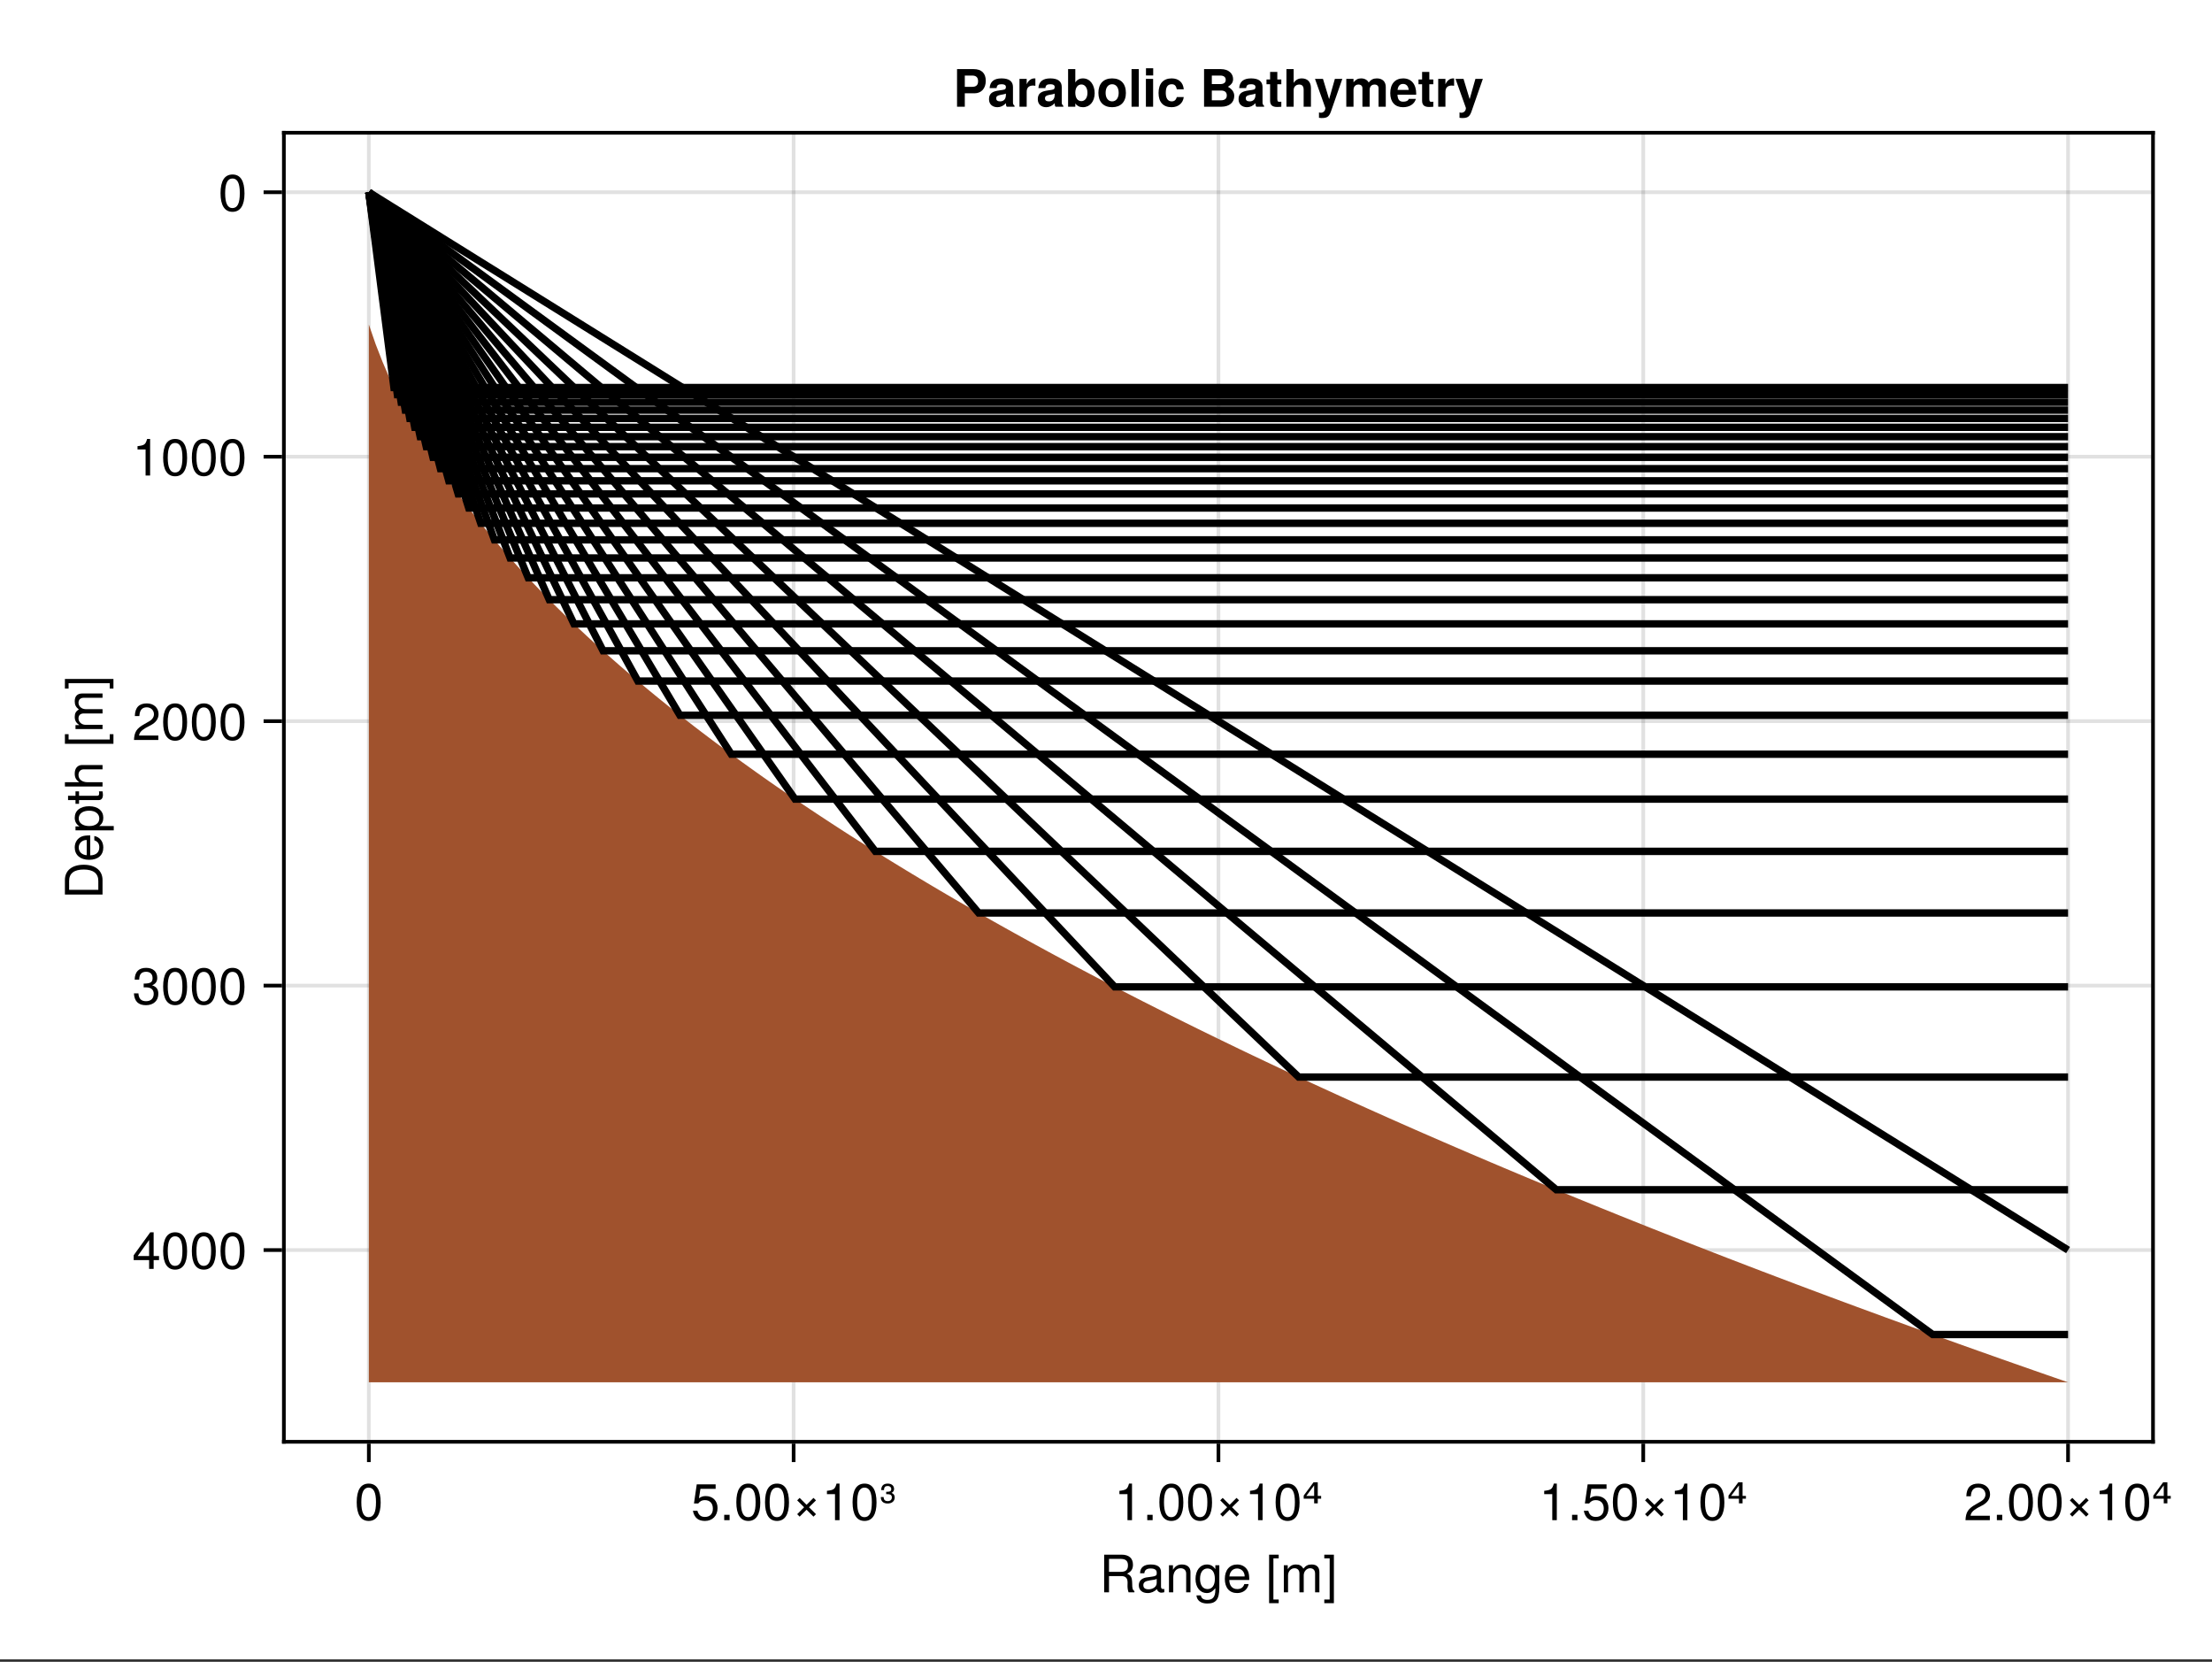 <?xml version="1.0" encoding="UTF-8"?>
<svg xmlns="http://www.w3.org/2000/svg" xmlns:xlink="http://www.w3.org/1999/xlink" width="450" height="338" viewBox="0 0 450 338">
<rect x="0" y="0" width="450" height="338" fill="#333333" stroke="none"/>
<defs>
<g>
<g id="glyph-0-0-7bdf861c">
<path d="M 7.125 0 C 7.125 0 5.938 0 5.938 0 C 5.812 -0.312 5.719 -0.781 5.719 -1.25 C 5.719 -1.25 5.734 -1.938 5.734 -1.938 C 5.75 -2.875 5.328 -3.297 4.469 -3.297 C 4.469 -3.297 1.953 -3.297 1.953 -3.297 C 1.953 -3.297 1.953 0 1.953 0 C 1.953 0 0.969 0 0.969 0 C 0.969 0 0.969 -7.656 0.969 -7.656 C 0.969 -7.656 4.5 -7.656 4.5 -7.656 C 6 -7.656 6.828 -6.938 6.828 -5.609 C 6.828 -4.734 6.484 -4.203 5.625 -3.781 C 6.453 -3.422 6.641 -3.047 6.672 -1.781 C 6.672 -0.766 6.766 -0.5 7.125 -0.234 C 7.125 -0.234 7.125 0 7.125 0 Z M 5.812 -5.469 C 5.812 -6.328 5.406 -6.797 4.312 -6.797 C 4.312 -6.797 1.953 -6.797 1.953 -6.797 C 1.953 -6.797 1.953 -4.156 1.953 -4.156 C 1.953 -4.156 4.312 -4.156 4.312 -4.156 C 5.359 -4.156 5.812 -4.562 5.812 -5.469 Z M 5.812 -5.469 "/>
</g>
<g id="glyph-0-1-7bdf861c">
<path d="M 5.625 -0.016 C 5.328 0.047 5.203 0.078 5.016 0.078 C 4.594 0.078 4.203 -0.234 4.109 -0.656 C 3.641 -0.141 2.953 0.156 2.25 0.156 C 1.141 0.156 0.438 -0.438 0.438 -1.422 C 0.438 -2.094 0.766 -2.594 1.406 -2.859 C 1.75 -3 1.938 -3.031 3.172 -3.188 C 3.859 -3.281 4.078 -3.438 4.078 -3.797 C 4.078 -3.797 4.078 -4.031 4.078 -4.031 C 4.078 -4.562 3.641 -4.844 2.859 -4.844 C 2.031 -4.844 1.641 -4.547 1.562 -3.875 C 1.562 -3.875 0.688 -3.875 0.688 -3.875 C 0.734 -5.141 1.547 -5.656 2.891 -5.656 C 4.234 -5.656 4.953 -5.141 4.953 -4.156 C 4.953 -4.156 4.953 -1.094 4.953 -1.094 C 4.953 -0.812 5.125 -0.656 5.422 -0.656 C 5.484 -0.656 5.516 -0.656 5.625 -0.688 C 5.625 -0.688 5.625 -0.016 5.625 -0.016 Z M 4.078 -1.906 C 4.078 -1.906 4.078 -2.719 4.078 -2.719 C 3.797 -2.578 3.594 -2.547 2.672 -2.422 C 1.75 -2.281 1.359 -2.031 1.359 -1.453 C 1.359 -0.844 1.75 -0.609 2.438 -0.609 C 3.281 -0.609 4.078 -1.109 4.078 -1.906 Z M 4.078 -1.906 "/>
</g>
<g id="glyph-0-2-7bdf861c">
<path d="M 5.141 -0.906 C 5.141 1.516 4.406 2.281 2.672 2.281 C 1.391 2.281 0.578 1.672 0.484 0.625 C 0.484 0.625 1.375 0.625 1.375 0.625 C 1.484 1.297 2.016 1.547 2.703 1.547 C 3.734 1.547 4.328 1 4.328 -0.469 C 4.328 -0.469 4.328 -0.828 4.328 -0.828 C 3.75 -0.141 3.266 0.156 2.578 0.156 C 1.281 0.156 0.297 -0.969 0.297 -2.703 C 0.297 -4.484 1.25 -5.656 2.641 -5.656 C 3.344 -5.656 3.891 -5.359 4.328 -4.703 C 4.328 -4.703 4.328 -5.5 4.328 -5.5 C 4.328 -5.5 5.141 -5.5 5.141 -5.5 C 5.141 -5.5 5.141 -0.906 5.141 -0.906 Z M 4.234 -2.719 C 4.234 -4.047 3.688 -4.844 2.734 -4.844 C 1.812 -4.844 1.219 -4.078 1.219 -2.75 C 1.219 -1.422 1.797 -0.656 2.75 -0.656 C 3.672 -0.656 4.234 -1.406 4.234 -2.719 Z M 4.234 -2.719 "/>
</g>
<g id="glyph-0-3-7bdf861c">
<path d="M 5.391 -2.5 C 5.391 -2.5 1.328 -2.5 1.328 -2.5 C 1.359 -1.234 2.031 -0.656 2.953 -0.656 C 3.656 -0.656 4.141 -0.938 4.391 -1.672 C 4.391 -1.672 5.266 -1.672 5.266 -1.672 C 5.047 -0.562 4.172 0.156 2.922 0.156 C 1.375 0.156 0.422 -0.906 0.422 -2.719 C 0.422 -4.531 1.406 -5.656 2.938 -5.656 C 3.969 -5.656 4.812 -5.109 5.172 -4.203 C 5.328 -3.797 5.391 -3.297 5.391 -2.5 Z M 4.453 -3.281 C 4.453 -4.141 3.797 -4.844 2.922 -4.844 C 2.047 -4.844 1.422 -4.188 1.359 -3.219 C 1.359 -3.219 4.438 -3.219 4.438 -3.219 C 4.453 -3.234 4.453 -3.281 4.453 -3.281 Z M 4.453 -3.281 "/>
</g>
<g id="glyph-0-4-7bdf861c">
<path d="M 7.984 0 C 7.984 0 7.109 0 7.109 0 C 7.109 0 7.109 -3.797 7.109 -3.797 C 7.109 -4.484 6.734 -4.891 6.094 -4.891 C 5.391 -4.891 4.797 -4.25 4.797 -3.453 C 4.797 -3.453 4.797 0 4.797 0 C 4.797 0 3.922 0 3.922 0 C 3.922 0 3.922 -3.797 3.922 -3.797 C 3.922 -4.5 3.562 -4.891 2.906 -4.891 C 2.188 -4.891 1.609 -4.25 1.609 -3.453 C 1.609 -3.453 1.609 0 1.609 0 C 1.609 0 0.75 0 0.75 0 C 0.75 0 0.75 -5.5 0.75 -5.5 C 0.75 -5.5 1.547 -5.5 1.547 -5.5 C 1.547 -5.5 1.547 -4.719 1.547 -4.719 C 2.016 -5.391 2.5 -5.656 3.234 -5.656 C 3.953 -5.656 4.391 -5.406 4.719 -4.812 C 5.234 -5.438 5.672 -5.656 6.406 -5.656 C 7.438 -5.656 7.984 -5.109 7.984 -4.125 C 7.984 -4.125 7.984 0 7.984 0 Z M 7.984 0 "/>
</g>
<g id="glyph-1-0-7bdf861c">
<path d="M 5.109 0 C 5.109 0 4.234 0 4.234 0 C 4.234 0 4.234 -3.812 4.234 -3.812 C 4.234 -4.469 3.797 -4.891 3.109 -4.891 C 2.219 -4.891 1.609 -4.156 1.609 -3.031 C 1.609 -3.031 1.609 0 1.609 0 C 1.609 0 0.734 0 0.734 0 C 0.734 0 0.734 -5.5 0.734 -5.5 C 0.734 -5.5 1.547 -5.5 1.547 -5.5 C 1.547 -5.5 1.547 -4.578 1.547 -4.578 C 2.031 -5.344 2.547 -5.656 3.375 -5.656 C 4.438 -5.656 5.109 -5.078 5.109 -4.156 C 5.109 -4.156 5.109 0 5.109 0 Z M 5.109 0 "/>
</g>
<g id="glyph-1-1-7bdf861c">
</g>
<g id="glyph-1-2-7bdf861c">
<path d="M 2.625 2.219 C 2.625 2.219 0.672 2.219 0.672 2.219 C 0.672 2.219 0.672 -7.656 0.672 -7.656 C 0.672 -7.656 2.625 -7.656 2.625 -7.656 C 2.625 -7.656 2.625 -6.906 2.625 -6.906 C 2.625 -6.906 1.547 -6.906 1.547 -6.906 C 1.547 -6.906 1.547 1.469 1.547 1.469 C 1.547 1.469 2.625 1.469 2.625 1.469 C 2.625 1.469 2.625 2.219 2.625 2.219 Z M 2.625 2.219 "/>
</g>
<g id="glyph-1-3-7bdf861c">
<path d="M 2.188 2.219 C 2.188 2.219 0.234 2.219 0.234 2.219 C 0.234 2.219 0.234 1.469 0.234 1.469 C 0.234 1.469 1.328 1.469 1.328 1.469 C 1.328 1.469 1.328 -6.906 1.328 -6.906 C 1.328 -6.906 0.234 -6.906 0.234 -6.906 C 0.234 -6.906 0.234 -7.656 0.234 -7.656 C 0.234 -7.656 2.188 -7.656 2.188 -7.656 C 2.188 -7.656 2.188 2.219 2.188 2.219 Z M 2.188 2.219 "/>
</g>
<g id="glyph-2-0-7bdf861c">
<path d="M 5.328 -3.578 C 5.328 -1.141 4.469 0.156 2.891 0.156 C 1.297 0.156 0.453 -1.141 0.453 -3.641 C 0.453 -6.141 1.281 -7.438 2.891 -7.438 C 4.5 -7.438 5.328 -6.156 5.328 -3.578 Z M 4.375 -3.672 C 4.375 -5.656 3.891 -6.625 2.891 -6.625 C 1.891 -6.625 1.391 -5.672 1.391 -3.641 C 1.391 -1.594 1.891 -0.609 2.859 -0.609 C 3.891 -0.609 4.375 -1.547 4.375 -3.672 Z M 4.375 -3.672 "/>
</g>
<g id="glyph-3-0-7bdf861c">
<path d="M 5.391 -2.469 C 5.391 -0.891 4.344 0.156 2.828 0.156 C 1.516 0.156 0.672 -0.438 0.375 -1.906 C 0.375 -1.906 1.297 -1.906 1.297 -1.906 C 1.516 -1.078 2 -0.656 2.812 -0.656 C 3.828 -0.656 4.438 -1.266 4.438 -2.344 C 4.438 -3.438 3.812 -4.078 2.812 -4.078 C 2.234 -4.078 1.875 -3.906 1.453 -3.391 C 1.453 -3.391 0.594 -3.391 0.594 -3.391 C 0.594 -3.391 1.156 -7.281 1.156 -7.281 C 1.156 -7.281 5 -7.281 5 -7.281 C 5 -7.281 5 -6.375 5 -6.375 C 5 -6.375 1.906 -6.375 1.906 -6.375 C 1.906 -6.375 1.609 -4.453 1.609 -4.453 C 2.031 -4.766 2.453 -4.906 2.984 -4.906 C 4.406 -4.906 5.391 -3.938 5.391 -2.469 Z M 5.391 -2.469 "/>
</g>
<g id="glyph-3-1-7bdf861c">
<path d="M 5.328 -3.578 C 5.328 -1.141 4.469 0.156 2.891 0.156 C 1.297 0.156 0.453 -1.141 0.453 -3.641 C 0.453 -6.141 1.281 -7.438 2.891 -7.438 C 4.5 -7.438 5.328 -6.156 5.328 -3.578 Z M 4.375 -3.672 C 4.375 -5.656 3.891 -6.625 2.891 -6.625 C 1.891 -6.625 1.391 -5.672 1.391 -3.641 C 1.391 -1.594 1.891 -0.609 2.859 -0.609 C 3.891 -0.609 4.375 -1.547 4.375 -3.672 Z M 4.375 -3.672 "/>
</g>
<g id="glyph-3-2-7bdf861c">
<path d="M 4.984 -1.219 C 4.984 -1.219 4.469 -0.719 4.469 -0.719 C 4.469 -0.719 3.062 -2.125 3.062 -2.125 C 3.062 -2.125 1.656 -0.719 1.656 -0.719 C 1.656 -0.719 1.156 -1.219 1.156 -1.219 C 1.156 -1.219 2.562 -2.625 2.562 -2.625 C 2.562 -2.625 1.156 -4.031 1.156 -4.031 C 1.156 -4.031 1.656 -4.531 1.656 -4.531 C 1.656 -4.531 3.062 -3.125 3.062 -3.125 C 3.062 -3.125 4.469 -4.531 4.469 -4.531 C 4.469 -4.531 4.984 -4.031 4.984 -4.031 C 4.984 -4.031 3.562 -2.625 3.562 -2.625 C 3.562 -2.625 4.984 -1.219 4.984 -1.219 Z M 4.984 -1.219 "/>
</g>
<g id="glyph-3-3-7bdf861c">
<path d="M 3.641 0 C 3.641 0 2.719 0 2.719 0 C 2.719 0 2.719 -5.297 2.719 -5.297 C 2.719 -5.297 1.078 -5.297 1.078 -5.297 C 1.078 -5.297 1.078 -5.969 1.078 -5.969 C 2.5 -6.141 2.703 -6.297 3.031 -7.438 C 3.031 -7.438 3.641 -7.438 3.641 -7.438 C 3.641 -7.438 3.641 0 3.641 0 Z M 3.641 0 "/>
</g>
<g id="glyph-4-0-7bdf861c">
<path d="M 2 0 C 2 0 0.906 0 0.906 0 C 0.906 0 0.906 -1.094 0.906 -1.094 C 0.906 -1.094 2 -1.094 2 -1.094 C 2 -1.094 2 0 2 0 Z M 2 0 "/>
</g>
<g id="glyph-4-1-7bdf861c">
<path d="M 5.328 -3.578 C 5.328 -1.141 4.469 0.156 2.891 0.156 C 1.297 0.156 0.453 -1.141 0.453 -3.641 C 0.453 -6.141 1.281 -7.438 2.891 -7.438 C 4.5 -7.438 5.328 -6.156 5.328 -3.578 Z M 4.375 -3.672 C 4.375 -5.656 3.891 -6.625 2.891 -6.625 C 1.891 -6.625 1.391 -5.672 1.391 -3.641 C 1.391 -1.594 1.891 -0.609 2.859 -0.609 C 3.891 -0.609 4.375 -1.547 4.375 -3.672 Z M 4.375 -3.672 "/>
</g>
<g id="glyph-4-2-7bdf861c">
<path d="M 3.188 -4.625 C 3.188 -3.875 2.625 -3.391 1.75 -3.391 C 0.859 -3.391 0.359 -3.859 0.359 -4.703 C 0.359 -4.703 0.938 -4.703 0.938 -4.703 C 0.953 -4.125 1.219 -3.875 1.781 -3.875 C 2.281 -3.875 2.609 -4.156 2.609 -4.625 C 2.609 -5.203 2.219 -5.297 1.453 -5.297 C 1.453 -5.297 1.453 -5.766 1.453 -5.766 C 2.25 -5.766 2.484 -5.891 2.484 -6.328 C 2.484 -6.703 2.203 -6.953 1.781 -6.953 C 1.266 -6.953 1.016 -6.734 1.016 -6.125 C 1.016 -6.125 0.438 -6.125 0.438 -6.125 C 0.469 -7 0.906 -7.438 1.781 -7.438 C 2.562 -7.438 3.062 -7.016 3.062 -6.328 C 3.062 -5.969 2.859 -5.703 2.531 -5.547 C 2.969 -5.391 3.188 -5.094 3.188 -4.625 Z M 3.188 -4.625 "/>
</g>
<g id="glyph-4-3-7bdf861c">
<path d="M 4.984 -1.219 C 4.984 -1.219 4.469 -0.719 4.469 -0.719 C 4.469 -0.719 3.062 -2.125 3.062 -2.125 C 3.062 -2.125 1.656 -0.719 1.656 -0.719 C 1.656 -0.719 1.156 -1.219 1.156 -1.219 C 1.156 -1.219 2.562 -2.625 2.562 -2.625 C 2.562 -2.625 1.156 -4.031 1.156 -4.031 C 1.156 -4.031 1.656 -4.531 1.656 -4.531 C 1.656 -4.531 3.062 -3.125 3.062 -3.125 C 3.062 -3.125 4.469 -4.531 4.469 -4.531 C 4.469 -4.531 4.984 -4.031 4.984 -4.031 C 4.984 -4.031 3.562 -2.625 3.562 -2.625 C 3.562 -2.625 4.984 -1.219 4.984 -1.219 Z M 4.984 -1.219 "/>
</g>
<g id="glyph-4-4-7bdf861c">
<path d="M 5.391 -2.469 C 5.391 -0.891 4.344 0.156 2.828 0.156 C 1.516 0.156 0.672 -0.438 0.375 -1.906 C 0.375 -1.906 1.297 -1.906 1.297 -1.906 C 1.516 -1.078 2 -0.656 2.812 -0.656 C 3.828 -0.656 4.438 -1.266 4.438 -2.344 C 4.438 -3.438 3.812 -4.078 2.812 -4.078 C 2.234 -4.078 1.875 -3.906 1.453 -3.391 C 1.453 -3.391 0.594 -3.391 0.594 -3.391 C 0.594 -3.391 1.156 -7.281 1.156 -7.281 C 1.156 -7.281 5 -7.281 5 -7.281 C 5 -7.281 5 -6.375 5 -6.375 C 5 -6.375 1.906 -6.375 1.906 -6.375 C 1.906 -6.375 1.609 -4.453 1.609 -4.453 C 2.031 -4.766 2.453 -4.906 2.984 -4.906 C 4.406 -4.906 5.391 -3.938 5.391 -2.469 Z M 5.391 -2.469 "/>
</g>
<g id="glyph-4-5-7bdf861c">
<path d="M 3.641 0 C 3.641 0 2.719 0 2.719 0 C 2.719 0 2.719 -5.297 2.719 -5.297 C 2.719 -5.297 1.078 -5.297 1.078 -5.297 C 1.078 -5.297 1.078 -5.969 1.078 -5.969 C 2.5 -6.141 2.703 -6.297 3.031 -7.438 C 3.031 -7.438 3.641 -7.438 3.641 -7.438 C 3.641 -7.438 3.641 0 3.641 0 Z M 3.641 0 "/>
</g>
<g id="glyph-4-6-7bdf861c">
<path d="M 5.359 -5.266 C 5.359 -4.344 4.828 -3.562 3.797 -3.016 C 3.797 -3.016 2.734 -2.453 2.734 -2.453 C 1.828 -1.906 1.484 -1.516 1.391 -0.906 C 1.391 -0.906 5.312 -0.906 5.312 -0.906 C 5.312 -0.906 5.312 0 5.312 0 C 5.312 0 0.359 0 0.359 0 C 0.438 -1.641 0.891 -2.344 2.453 -3.219 C 2.453 -3.219 3.406 -3.766 3.406 -3.766 C 4.078 -4.141 4.422 -4.656 4.422 -5.234 C 4.422 -6.031 3.797 -6.641 2.953 -6.641 C 2.031 -6.641 1.516 -6.109 1.453 -4.859 C 1.453 -4.859 0.531 -4.859 0.531 -4.859 C 0.578 -6.672 1.453 -7.438 2.984 -7.438 C 4.391 -7.438 5.359 -6.516 5.359 -5.266 Z M 5.359 -5.266 "/>
</g>
<g id="glyph-5-0-7bdf861c">
<path d="M 3.641 0 C 3.641 0 2.719 0 2.719 0 C 2.719 0 2.719 -5.297 2.719 -5.297 C 2.719 -5.297 1.078 -5.297 1.078 -5.297 C 1.078 -5.297 1.078 -5.969 1.078 -5.969 C 2.5 -6.141 2.703 -6.297 3.031 -7.438 C 3.031 -7.438 3.641 -7.438 3.641 -7.438 C 3.641 -7.438 3.641 0 3.641 0 Z M 3.641 0 "/>
</g>
<g id="glyph-5-1-7bdf861c">
<path d="M 5.328 -3.578 C 5.328 -1.141 4.469 0.156 2.891 0.156 C 1.297 0.156 0.453 -1.141 0.453 -3.641 C 0.453 -6.141 1.281 -7.438 2.891 -7.438 C 4.5 -7.438 5.328 -6.156 5.328 -3.578 Z M 4.375 -3.672 C 4.375 -5.656 3.891 -6.625 2.891 -6.625 C 1.891 -6.625 1.391 -5.672 1.391 -3.641 C 1.391 -1.594 1.891 -0.609 2.859 -0.609 C 3.891 -0.609 4.375 -1.547 4.375 -3.672 Z M 4.375 -3.672 "/>
</g>
<g id="glyph-5-2-7bdf861c">
<path d="M 2 0 C 2 0 0.906 0 0.906 0 C 0.906 0 0.906 -1.094 0.906 -1.094 C 0.906 -1.094 2 -1.094 2 -1.094 C 2 -1.094 2 0 2 0 Z M 2 0 "/>
</g>
<g id="glyph-5-3-7bdf861c">
<path d="M 4.984 -1.219 C 4.984 -1.219 4.469 -0.719 4.469 -0.719 C 4.469 -0.719 3.062 -2.125 3.062 -2.125 C 3.062 -2.125 1.656 -0.719 1.656 -0.719 C 1.656 -0.719 1.156 -1.219 1.156 -1.219 C 1.156 -1.219 2.562 -2.625 2.562 -2.625 C 2.562 -2.625 1.156 -4.031 1.156 -4.031 C 1.156 -4.031 1.656 -4.531 1.656 -4.531 C 1.656 -4.531 3.062 -3.125 3.062 -3.125 C 3.062 -3.125 4.469 -4.531 4.469 -4.531 C 4.469 -4.531 4.984 -4.031 4.984 -4.031 C 4.984 -4.031 3.562 -2.625 3.562 -2.625 C 3.562 -2.625 4.984 -1.219 4.984 -1.219 Z M 4.984 -1.219 "/>
</g>
<g id="glyph-6-0-7bdf861c">
<path d="M 5.328 -3.578 C 5.328 -1.141 4.469 0.156 2.891 0.156 C 1.297 0.156 0.453 -1.141 0.453 -3.641 C 0.453 -6.141 1.281 -7.438 2.891 -7.438 C 4.5 -7.438 5.328 -6.156 5.328 -3.578 Z M 4.375 -3.672 C 4.375 -5.656 3.891 -6.625 2.891 -6.625 C 1.891 -6.625 1.391 -5.672 1.391 -3.641 C 1.391 -1.594 1.891 -0.609 2.859 -0.609 C 3.891 -0.609 4.375 -1.547 4.375 -3.672 Z M 4.375 -3.672 "/>
</g>
<g id="glyph-6-1-7bdf861c">
<path d="M 3.641 0 C 3.641 0 2.719 0 2.719 0 C 2.719 0 2.719 -5.297 2.719 -5.297 C 2.719 -5.297 1.078 -5.297 1.078 -5.297 C 1.078 -5.297 1.078 -5.969 1.078 -5.969 C 2.5 -6.141 2.703 -6.297 3.031 -7.438 C 3.031 -7.438 3.641 -7.438 3.641 -7.438 C 3.641 -7.438 3.641 0 3.641 0 Z M 3.641 0 "/>
</g>
<g id="glyph-7-0-7bdf861c">
<path d="M 2.453 -7.078 L 0.859 -4.938 L 2.453 -4.938 Z M 2.328 -7.703 L 3.188 -7.703 L 3.188 -4.938 L 3.875 -4.938 L 3.875 -4.375 L 3.188 -4.375 L 3.188 -3.422 L 2.453 -3.422 L 2.453 -4.375 L 0.328 -4.375 L 0.328 -5 Z M 2.328 -7.703 "/>
</g>
<g id="glyph-8-0-7bdf861c">
<path d="M 2.453 -7.078 L 0.859 -4.938 L 2.453 -4.938 Z M 2.328 -7.703 L 3.188 -7.703 L 3.188 -4.938 L 3.875 -4.938 L 3.875 -4.375 L 3.188 -4.375 L 3.188 -3.422 L 2.453 -3.422 L 2.453 -4.375 L 0.328 -4.375 L 0.328 -5 Z M 2.328 -7.703 "/>
</g>
<g id="glyph-9-0-7bdf861c">
<path d="M -3.828 -7 C -1.453 -7 0 -5.812 0 -3.891 C 0 -3.891 0 -0.938 0 -0.938 C 0 -0.938 -7.656 -0.938 -7.656 -0.938 C -7.656 -0.938 -7.656 -3.891 -7.656 -3.891 C -7.656 -5.828 -6.203 -7 -3.828 -7 Z M -3.828 -6.031 C -5.781 -6.031 -6.797 -5.234 -6.797 -3.719 C -6.797 -3.719 -6.797 -1.906 -6.797 -1.906 C -6.797 -1.906 -0.859 -1.906 -0.859 -1.906 C -0.859 -1.906 -0.859 -3.719 -0.859 -3.719 C -0.859 -5.234 -1.891 -6.031 -3.828 -6.031 Z M -3.828 -6.031 "/>
</g>
<g id="glyph-9-1-7bdf861c">
<path d="M -2.5 -5.391 C -2.5 -5.391 -2.5 -1.328 -2.5 -1.328 C -1.234 -1.359 -0.656 -2.031 -0.656 -2.953 C -0.656 -3.656 -0.938 -4.141 -1.672 -4.391 C -1.672 -4.391 -1.672 -5.266 -1.672 -5.266 C -0.562 -5.047 0.156 -4.172 0.156 -2.922 C 0.156 -1.375 -0.906 -0.422 -2.719 -0.422 C -4.531 -0.422 -5.656 -1.406 -5.656 -2.938 C -5.656 -3.969 -5.109 -4.812 -4.203 -5.172 C -3.797 -5.328 -3.297 -5.391 -2.5 -5.391 Z M -3.281 -4.453 C -4.141 -4.453 -4.844 -3.797 -4.844 -2.922 C -4.844 -2.047 -4.188 -1.422 -3.219 -1.359 C -3.219 -1.359 -3.219 -4.438 -3.219 -4.438 C -3.234 -4.453 -3.281 -4.453 -3.281 -4.453 Z M -3.281 -4.453 "/>
</g>
<g id="glyph-10-0-7bdf861c">
<path d="M -2.703 -5.484 C -0.938 -5.484 0.156 -4.562 0.156 -3.141 C 0.156 -2.422 -0.094 -1.906 -0.656 -1.453 C -0.656 -1.453 2.281 -1.453 2.281 -1.453 C 2.281 -1.453 2.281 -0.578 2.281 -0.578 C 2.281 -0.578 -5.5 -0.578 -5.5 -0.578 C -5.5 -0.578 -5.5 -1.375 -5.5 -1.375 C -5.5 -1.375 -4.672 -1.375 -4.672 -1.375 C -5.328 -1.781 -5.656 -2.391 -5.656 -3.125 C -5.656 -4.594 -4.547 -5.484 -2.703 -5.484 Z M -2.719 -4.578 C -4.031 -4.578 -4.844 -3.953 -4.844 -2.984 C -4.844 -2.062 -4 -1.453 -2.703 -1.453 C -1.422 -1.453 -0.656 -2.062 -0.656 -2.984 C -0.656 -3.938 -1.469 -4.578 -2.719 -4.578 Z M -2.719 -4.578 "/>
</g>
<g id="glyph-10-1-7bdf861c">
<path d="M 0 -2.672 C 0.047 -2.375 0.078 -2.156 0.078 -1.953 C 0.078 -1.266 -0.234 -0.891 -0.797 -0.891 C -0.797 -0.891 -4.781 -0.891 -4.781 -0.891 C -4.781 -0.891 -4.781 -0.141 -4.781 -0.141 C -4.781 -0.141 -5.5 -0.141 -5.5 -0.141 C -5.5 -0.141 -5.5 -0.891 -5.5 -0.891 C -5.5 -0.891 -7.016 -0.891 -7.016 -0.891 C -7.016 -0.891 -7.016 -1.766 -7.016 -1.766 C -7.016 -1.766 -5.5 -1.766 -5.5 -1.766 C -5.5 -1.766 -5.5 -2.672 -5.5 -2.672 C -5.5 -2.672 -4.781 -2.672 -4.781 -2.672 C -4.781 -2.672 -4.781 -1.766 -4.781 -1.766 C -4.781 -1.766 -1.188 -1.766 -1.188 -1.766 C -0.797 -1.766 -0.688 -1.875 -0.688 -2.25 C -0.688 -2.422 -0.703 -2.547 -0.734 -2.672 C -0.734 -2.672 0 -2.672 0 -2.672 Z M 0 -2.672 "/>
</g>
<g id="glyph-10-2-7bdf861c">
<path d="M 0 -5.109 C 0 -5.109 0 -4.234 0 -4.234 C 0 -4.234 -3.812 -4.234 -3.812 -4.234 C -4.531 -4.234 -4.891 -3.719 -4.891 -3.094 C -4.891 -2.188 -4.156 -1.609 -3.031 -1.609 C -3.031 -1.609 0 -1.609 0 -1.609 C 0 -1.609 0 -0.734 0 -0.734 C 0 -0.734 -7.656 -0.734 -7.656 -0.734 C -7.656 -0.734 -7.656 -1.609 -7.656 -1.609 C -7.656 -1.609 -4.75 -1.609 -4.75 -1.609 C -5.422 -2.125 -5.656 -2.594 -5.656 -3.375 C -5.656 -4.438 -5.078 -5.109 -4.156 -5.109 C -4.156 -5.109 0 -5.109 0 -5.109 Z M 0 -5.109 "/>
</g>
<g id="glyph-10-3-7bdf861c">
</g>
<g id="glyph-11-0-7bdf861c">
<path d="M 2.219 -2.625 C 2.219 -2.625 2.219 -0.672 2.219 -0.672 C 2.219 -0.672 -7.656 -0.672 -7.656 -0.672 C -7.656 -0.672 -7.656 -2.625 -7.656 -2.625 C -7.656 -2.625 -6.906 -2.625 -6.906 -2.625 C -6.906 -2.625 -6.906 -1.547 -6.906 -1.547 C -6.906 -1.547 1.469 -1.547 1.469 -1.547 C 1.469 -1.547 1.469 -2.625 1.469 -2.625 C 1.469 -2.625 2.219 -2.625 2.219 -2.625 Z M 2.219 -2.625 "/>
</g>
<g id="glyph-12-0-7bdf861c">
<path d="M 0 -7.984 C 0 -7.984 0 -7.109 0 -7.109 C 0 -7.109 -3.797 -7.109 -3.797 -7.109 C -4.484 -7.109 -4.891 -6.734 -4.891 -6.094 C -4.891 -5.391 -4.25 -4.797 -3.453 -4.797 C -3.453 -4.797 0 -4.797 0 -4.797 C 0 -4.797 0 -3.922 0 -3.922 C 0 -3.922 -3.797 -3.922 -3.797 -3.922 C -4.5 -3.922 -4.891 -3.562 -4.891 -2.906 C -4.891 -2.188 -4.25 -1.609 -3.453 -1.609 C -3.453 -1.609 0 -1.609 0 -1.609 C 0 -1.609 0 -0.75 0 -0.75 C 0 -0.75 -5.5 -0.75 -5.5 -0.75 C -5.5 -0.75 -5.5 -1.547 -5.5 -1.547 C -5.5 -1.547 -4.719 -1.547 -4.719 -1.547 C -5.391 -2.016 -5.656 -2.5 -5.656 -3.234 C -5.656 -3.953 -5.406 -4.391 -4.812 -4.719 C -5.438 -5.234 -5.656 -5.672 -5.656 -6.406 C -5.656 -7.438 -5.109 -7.984 -4.125 -7.984 C -4.125 -7.984 0 -7.984 0 -7.984 Z M 0 -7.984 "/>
</g>
<g id="glyph-13-0-7bdf861c">
<path d="M 2.219 -2.188 C 2.219 -2.188 2.219 -0.234 2.219 -0.234 C 2.219 -0.234 1.469 -0.234 1.469 -0.234 C 1.469 -0.234 1.469 -1.328 1.469 -1.328 C 1.469 -1.328 -6.906 -1.328 -6.906 -1.328 C -6.906 -1.328 -6.906 -0.234 -6.906 -0.234 C -6.906 -0.234 -7.656 -0.234 -7.656 -0.234 C -7.656 -0.234 -7.656 -2.188 -7.656 -2.188 C -7.656 -2.188 2.219 -2.188 2.219 -2.188 Z M 2.219 -2.188 "/>
</g>
<g id="glyph-14-0-7bdf861c">
<path d="M 3.641 0 C 3.641 0 2.719 0 2.719 0 C 2.719 0 2.719 -5.297 2.719 -5.297 C 2.719 -5.297 1.078 -5.297 1.078 -5.297 C 1.078 -5.297 1.078 -5.969 1.078 -5.969 C 2.5 -6.141 2.703 -6.297 3.031 -7.438 C 3.031 -7.438 3.641 -7.438 3.641 -7.438 C 3.641 -7.438 3.641 0 3.641 0 Z M 3.641 0 "/>
</g>
<g id="glyph-14-1-7bdf861c">
<path d="M 5.328 -3.578 C 5.328 -1.141 4.469 0.156 2.891 0.156 C 1.297 0.156 0.453 -1.141 0.453 -3.641 C 0.453 -6.141 1.281 -7.438 2.891 -7.438 C 4.5 -7.438 5.328 -6.156 5.328 -3.578 Z M 4.375 -3.672 C 4.375 -5.656 3.891 -6.625 2.891 -6.625 C 1.891 -6.625 1.391 -5.672 1.391 -3.641 C 1.391 -1.594 1.891 -0.609 2.859 -0.609 C 3.891 -0.609 4.375 -1.547 4.375 -3.672 Z M 4.375 -3.672 "/>
</g>
<g id="glyph-14-2-7bdf861c">
<path d="M 5.359 -5.266 C 5.359 -4.344 4.828 -3.562 3.797 -3.016 C 3.797 -3.016 2.734 -2.453 2.734 -2.453 C 1.828 -1.906 1.484 -1.516 1.391 -0.906 C 1.391 -0.906 5.312 -0.906 5.312 -0.906 C 5.312 -0.906 5.312 0 5.312 0 C 5.312 0 0.359 0 0.359 0 C 0.438 -1.641 0.891 -2.344 2.453 -3.219 C 2.453 -3.219 3.406 -3.766 3.406 -3.766 C 4.078 -4.141 4.422 -4.656 4.422 -5.234 C 4.422 -6.031 3.797 -6.641 2.953 -6.641 C 2.031 -6.641 1.516 -6.109 1.453 -4.859 C 1.453 -4.859 0.531 -4.859 0.531 -4.859 C 0.578 -6.672 1.453 -7.438 2.984 -7.438 C 4.391 -7.438 5.359 -6.516 5.359 -5.266 Z M 5.359 -5.266 "/>
</g>
<g id="glyph-14-3-7bdf861c">
<path d="M 5.312 -2.156 C 5.312 -0.75 4.328 0.156 2.797 0.156 C 1.266 0.156 0.453 -0.594 0.344 -2.25 C 0.344 -2.25 1.266 -2.25 1.266 -2.25 C 1.328 -1.172 1.812 -0.656 2.828 -0.656 C 3.797 -0.656 4.375 -1.219 4.375 -2.156 C 4.375 -2.984 3.844 -3.469 2.828 -3.469 C 2.828 -3.469 2.328 -3.469 2.328 -3.469 C 2.328 -3.469 2.328 -4.234 2.328 -4.234 C 3.797 -4.234 4.141 -4.562 4.141 -5.359 C 4.141 -6.156 3.656 -6.641 2.828 -6.641 C 1.891 -6.641 1.438 -6.141 1.422 -5.047 C 1.422 -5.047 0.5 -5.047 0.5 -5.047 C 0.531 -6.625 1.328 -7.438 2.828 -7.438 C 4.234 -7.438 5.094 -6.672 5.094 -5.391 C 5.094 -4.656 4.75 -4.172 4.047 -3.891 C 4.953 -3.594 5.312 -3.062 5.312 -2.156 Z M 5.312 -2.156 "/>
</g>
<g id="glyph-14-4-7bdf861c">
<path d="M 5.453 -1.781 C 5.453 -1.781 4.359 -1.781 4.359 -1.781 C 4.359 -1.781 4.359 0 4.359 0 C 4.359 0 3.438 0 3.438 0 C 3.438 0 3.438 -1.781 3.438 -1.781 C 3.438 -1.781 0.297 -1.781 0.297 -1.781 C 0.297 -1.781 0.297 -2.766 0.297 -2.766 C 0.297 -2.766 3.672 -7.438 3.672 -7.438 C 3.672 -7.438 4.359 -7.438 4.359 -7.438 C 4.359 -7.438 4.359 -2.609 4.359 -2.609 C 4.359 -2.609 5.453 -2.609 5.453 -2.609 C 5.453 -2.609 5.453 -1.781 5.453 -1.781 Z M 3.438 -2.609 C 3.438 -2.609 3.438 -5.875 3.438 -5.875 C 3.438 -5.875 1.109 -2.609 1.109 -2.609 C 1.109 -2.609 3.438 -2.609 3.438 -2.609 Z M 3.438 -2.609 "/>
</g>
<g id="glyph-15-0-7bdf861c">
<path d="M 6.641 -5.281 C 6.641 -3.734 5.75 -2.734 4.344 -2.734 C 4.344 -2.734 2.375 -2.734 2.375 -2.734 C 2.375 -2.734 2.375 0 2.375 0 C 2.375 0 0.797 0 0.797 0 C 0.797 0 0.797 -7.656 0.797 -7.656 C 0.797 -7.656 4.172 -7.656 4.172 -7.656 C 5.781 -7.656 6.641 -6.812 6.641 -5.281 Z M 5.078 -5.188 C 5.078 -5.969 4.688 -6.344 3.844 -6.344 C 3.844 -6.344 2.375 -6.344 2.375 -6.344 C 2.375 -6.344 2.375 -4.047 2.375 -4.047 C 2.375 -4.047 3.844 -4.047 3.844 -4.047 C 4.688 -4.047 5.078 -4.406 5.078 -5.188 Z M 5.078 -5.188 "/>
</g>
<g id="glyph-15-1-7bdf861c">
<path d="M 5.5 0 C 5.5 0 3.906 0 3.906 0 C 3.766 -0.172 3.734 -0.422 3.734 -0.719 C 3.219 -0.172 2.641 0.094 2.016 0.094 C 1.078 0.094 0.297 -0.438 0.297 -1.531 C 0.297 -2.562 0.844 -3.047 1.969 -3.25 C 1.969 -3.25 2.547 -3.344 2.547 -3.344 C 3.281 -3.469 3.734 -3.406 3.734 -4.016 C 3.734 -4.391 3.438 -4.578 2.875 -4.578 C 2.156 -4.578 1.906 -4.391 1.844 -3.797 C 1.844 -3.797 0.422 -3.797 0.422 -3.797 C 0.516 -5.109 1.312 -5.766 2.844 -5.766 C 4.375 -5.766 5.172 -5.172 5.172 -4.016 C 5.172 -4.016 5.172 -0.875 5.172 -0.875 C 5.172 -0.578 5.234 -0.422 5.5 -0.172 C 5.5 -0.172 5.5 0 5.5 0 Z M 3.734 -2.422 C 3.734 -2.422 3.734 -2.672 3.734 -2.672 C 3.562 -2.594 3.5 -2.578 3.109 -2.5 C 3.109 -2.5 2.609 -2.406 2.609 -2.406 C 2 -2.281 1.766 -2.125 1.766 -1.703 C 1.766 -1.281 2.062 -1.094 2.562 -1.094 C 3.312 -1.094 3.734 -1.578 3.734 -2.422 Z M 3.734 -2.422 "/>
</g>
<g id="glyph-15-2-7bdf861c">
<path d="M 3.891 -4.266 C 3.688 -4.297 3.578 -4.312 3.422 -4.312 C 2.562 -4.312 2.125 -3.875 2.125 -3.016 C 2.125 -3.016 2.125 0 2.125 0 C 2.125 0 0.656 0 0.656 0 C 0.656 0 0.656 -5.672 0.656 -5.672 C 0.656 -5.672 2.125 -5.672 2.125 -5.672 C 2.125 -5.672 2.125 -4.562 2.125 -4.562 C 2.453 -5.328 3.031 -5.766 3.703 -5.766 C 3.75 -5.766 3.797 -5.766 3.891 -5.75 C 3.891 -5.75 3.891 -4.266 3.891 -4.266 Z M 3.891 -4.266 "/>
</g>
<g id="glyph-15-3-7bdf861c">
<path d="M 6.031 -2.766 C 6.031 -1.047 5.016 0.094 3.656 0.094 C 2.938 0.094 2.453 -0.172 2.094 -0.656 C 2.094 -0.656 2.094 0 2.094 0 C 2.094 0 0.625 0 0.625 0 C 0.625 0 0.625 -7.656 0.625 -7.656 C 0.625 -7.656 2.094 -7.656 2.094 -7.656 C 2.094 -7.656 2.094 -4.938 2.094 -4.938 C 2.453 -5.5 2.953 -5.766 3.656 -5.766 C 5.141 -5.766 6.031 -4.375 6.031 -2.766 Z M 4.562 -2.828 C 4.562 -3.875 4.047 -4.531 3.328 -4.531 C 2.594 -4.531 2.094 -3.891 2.094 -2.859 C 2.094 -1.781 2.578 -1.141 3.328 -1.141 C 4.047 -1.141 4.562 -1.797 4.562 -2.828 Z M 4.562 -2.828 "/>
</g>
<g id="glyph-15-4-7bdf861c">
<path d="M 2.172 0 C 2.172 0 0.703 0 0.703 0 C 0.703 0 0.703 -7.656 0.703 -7.656 C 0.703 -7.656 2.172 -7.656 2.172 -7.656 C 2.172 -7.656 2.172 0 2.172 0 Z M 2.172 0 "/>
</g>
<g id="glyph-15-5-7bdf861c">
<path d="M 2.172 0 C 2.172 0 0.703 0 0.703 0 C 0.703 0 0.703 -5.672 0.703 -5.672 C 0.703 -5.672 2.172 -5.672 2.172 -5.672 C 2.172 -5.672 2.172 0 2.172 0 Z M 2.188 -6.359 C 2.188 -6.359 0.719 -6.359 0.719 -6.359 C 0.719 -6.359 0.719 -7.828 0.719 -7.828 C 0.719 -7.828 2.188 -7.828 2.188 -7.828 C 2.188 -7.828 2.188 -6.359 2.188 -6.359 Z M 2.188 -6.359 "/>
</g>
<g id="glyph-15-6-7bdf861c">
<path d="M 8.656 0 C 8.656 0 7.188 0 7.188 0 C 7.188 0 7.188 -3.781 7.188 -3.781 C 7.188 -4.234 6.875 -4.516 6.391 -4.516 C 5.75 -4.516 5.375 -4.094 5.375 -3.406 C 5.375 -3.406 5.375 0 5.375 0 C 5.375 0 3.906 0 3.906 0 C 3.906 0 3.906 -3.781 3.906 -3.781 C 3.906 -4.234 3.594 -4.516 3.109 -4.516 C 2.484 -4.516 2.094 -4.094 2.094 -3.406 C 2.094 -3.406 2.094 0 2.094 0 C 2.094 0 0.625 0 0.625 0 C 0.625 0 0.625 -5.672 0.625 -5.672 C 0.625 -5.672 2.094 -5.672 2.094 -5.672 C 2.094 -5.672 2.094 -4.969 2.094 -4.969 C 2.578 -5.547 3 -5.766 3.641 -5.766 C 4.344 -5.766 4.906 -5.453 5.188 -4.922 C 5.625 -5.516 6.125 -5.766 6.844 -5.766 C 7.984 -5.766 8.656 -5.109 8.656 -4.016 C 8.656 -4.016 8.656 0 8.656 0 Z M 8.656 0 "/>
</g>
<g id="glyph-15-7-7bdf861c">
<path d="M 3.156 0 C 2.891 0.016 2.641 0.047 2.312 0.047 C 1.344 0.047 0.875 -0.328 0.875 -1.219 C 0.875 -1.219 0.875 -4.578 0.875 -4.578 C 0.875 -4.578 0.141 -4.578 0.141 -4.578 C 0.141 -4.578 0.141 -5.547 0.141 -5.547 C 0.141 -5.547 0.875 -5.547 0.875 -5.547 C 0.875 -5.547 0.875 -7.078 0.875 -7.078 C 0.875 -7.078 2.344 -7.078 2.344 -7.078 C 2.344 -7.078 2.344 -5.547 2.344 -5.547 C 2.344 -5.547 3.156 -5.547 3.156 -5.547 C 3.156 -5.547 3.156 -4.578 3.156 -4.578 C 3.156 -4.578 2.344 -4.578 2.344 -4.578 C 2.344 -4.578 2.344 -1.609 2.344 -1.609 C 2.344 -1.109 2.438 -1 2.828 -1 C 2.922 -1 3.016 -1.016 3.156 -1.031 C 3.156 -1.031 3.156 0 3.156 0 Z M 3.156 0 "/>
</g>
<g id="glyph-16-0-7bdf861c">
<path d="M 5.969 -2.797 C 5.969 -0.969 4.891 0.094 3.172 0.094 C 1.422 0.094 0.375 -0.969 0.375 -2.828 C 0.375 -4.688 1.422 -5.766 3.156 -5.766 C 4.938 -5.766 5.969 -4.719 5.969 -2.797 Z M 4.5 -2.812 C 4.5 -3.922 3.984 -4.578 3.172 -4.578 C 2.375 -4.578 1.844 -3.922 1.844 -2.828 C 1.844 -1.75 2.375 -1.094 3.172 -1.094 C 3.953 -1.094 4.5 -1.75 4.5 -2.812 Z M 4.5 -2.812 "/>
</g>
<g id="glyph-16-1-7bdf861c">
<path d="M 5.484 -1.969 C 5.344 -0.75 4.391 0.094 3.016 0.094 C 1.328 0.094 0.359 -0.922 0.359 -2.797 C 0.359 -4.719 1.344 -5.766 3.031 -5.766 C 4.453 -5.766 5.375 -4.938 5.484 -3.547 C 5.484 -3.547 4.078 -3.547 4.078 -3.547 C 3.906 -4.297 3.625 -4.578 3.031 -4.578 C 2.094 -4.578 1.828 -3.828 1.828 -2.797 C 1.828 -1.688 2.281 -1.094 3.031 -1.094 C 3.594 -1.094 3.891 -1.375 4.078 -1.969 C 4.078 -1.969 5.484 -1.969 5.484 -1.969 Z M 5.484 -1.969 "/>
</g>
<g id="glyph-16-2-7bdf861c">
<path d="M 3.156 0 C 2.891 0.016 2.641 0.047 2.312 0.047 C 1.344 0.047 0.875 -0.328 0.875 -1.219 C 0.875 -1.219 0.875 -4.578 0.875 -4.578 C 0.875 -4.578 0.141 -4.578 0.141 -4.578 C 0.141 -4.578 0.141 -5.547 0.141 -5.547 C 0.141 -5.547 0.875 -5.547 0.875 -5.547 C 0.875 -5.547 0.875 -7.078 0.875 -7.078 C 0.875 -7.078 2.344 -7.078 2.344 -7.078 C 2.344 -7.078 2.344 -5.547 2.344 -5.547 C 2.344 -5.547 3.156 -5.547 3.156 -5.547 C 3.156 -5.547 3.156 -4.578 3.156 -4.578 C 3.156 -4.578 2.344 -4.578 2.344 -4.578 C 2.344 -4.578 2.344 -1.609 2.344 -1.609 C 2.344 -1.109 2.438 -1 2.828 -1 C 2.922 -1 3.016 -1.016 3.156 -1.031 C 3.156 -1.031 3.156 0 3.156 0 Z M 3.156 0 "/>
</g>
<g id="glyph-16-3-7bdf861c">
<path d="M 5.656 -5.672 C 5.656 -5.672 3.312 1.047 3.312 1.047 C 2.922 2.125 2.422 2.297 1.422 2.297 C 1.25 2.297 1.125 2.281 0.906 2.25 C 0.906 2.25 0.906 1.156 0.906 1.156 C 1.094 1.203 1.172 1.219 1.297 1.219 C 1.812 1.219 2.203 0.812 2.203 0.266 C 2.203 0.266 2.203 0.234 2.203 0.234 C 2.203 0.234 0.094 -5.672 0.094 -5.672 C 0.094 -5.672 1.719 -5.672 1.719 -5.672 C 1.719 -5.672 2.969 -1.547 2.969 -1.547 C 2.969 -1.547 4.141 -5.672 4.141 -5.672 C 4.141 -5.672 5.656 -5.672 5.656 -5.672 Z M 5.656 -5.672 "/>
</g>
<g id="glyph-17-0-7bdf861c">
</g>
<g id="glyph-17-1-7bdf861c">
<path d="M 7 -2.203 C 7 -0.938 6.094 0 4.312 0 C 4.312 0 0.859 0 0.859 0 C 0.859 0 0.859 -7.656 0.859 -7.656 C 0.859 -7.656 4.281 -7.656 4.281 -7.656 C 5.875 -7.656 6.766 -6.719 6.766 -5.641 C 6.766 -4.984 6.484 -4.547 5.719 -4.062 C 6.578 -3.562 7 -2.969 7 -2.203 Z M 5.266 -5.469 C 5.266 -6.031 4.875 -6.344 4.141 -6.344 C 4.141 -6.344 2.438 -6.344 2.438 -6.344 C 2.438 -6.344 2.438 -4.609 2.438 -4.609 C 2.438 -4.609 4.141 -4.609 4.141 -4.609 C 4.875 -4.609 5.266 -4.906 5.266 -5.469 Z M 5.484 -2.297 C 5.484 -2.953 5.078 -3.297 4.312 -3.297 C 4.312 -3.297 2.438 -3.297 2.438 -3.297 C 2.438 -3.297 2.438 -1.312 2.438 -1.312 C 2.438 -1.312 4.312 -1.312 4.312 -1.312 C 5.078 -1.312 5.484 -1.656 5.484 -2.297 Z M 5.484 -2.297 "/>
</g>
<g id="glyph-17-2-7bdf861c">
<path d="M 5.688 0 C 5.688 0 4.203 0 4.203 0 C 4.203 0 4.203 -3.469 4.203 -3.469 C 4.203 -4.234 3.828 -4.516 3.312 -4.516 C 2.641 -4.516 2.172 -4.047 2.172 -3.406 C 2.172 -3.406 2.172 0 2.172 0 C 2.172 0 0.703 0 0.703 0 C 0.703 0 0.703 -7.656 0.703 -7.656 C 0.703 -7.656 2.172 -7.656 2.172 -7.656 C 2.172 -7.656 2.172 -4.844 2.172 -4.844 C 2.578 -5.469 3.109 -5.766 3.828 -5.766 C 4.906 -5.766 5.688 -5.125 5.688 -3.797 C 5.688 -3.797 5.688 0 5.688 0 Z M 5.688 0 "/>
</g>
<g id="glyph-17-3-7bdf861c">
<path d="M 5.656 -5.672 C 5.656 -5.672 3.312 1.047 3.312 1.047 C 2.922 2.125 2.422 2.297 1.422 2.297 C 1.25 2.297 1.125 2.281 0.906 2.25 C 0.906 2.25 0.906 1.156 0.906 1.156 C 1.094 1.203 1.172 1.219 1.297 1.219 C 1.812 1.219 2.203 0.812 2.203 0.266 C 2.203 0.266 2.203 0.234 2.203 0.234 C 2.203 0.234 0.094 -5.672 0.094 -5.672 C 0.094 -5.672 1.719 -5.672 1.719 -5.672 C 1.719 -5.672 2.969 -1.547 2.969 -1.547 C 2.969 -1.547 4.141 -5.672 4.141 -5.672 C 4.141 -5.672 5.656 -5.672 5.656 -5.672 Z M 5.656 -5.672 "/>
</g>
<g id="glyph-17-4-7bdf861c">
<path d="M 5.516 -2.625 C 5.516 -2.625 5.5 -2.453 5.5 -2.453 C 5.5 -2.453 1.703 -2.453 1.703 -2.453 C 1.75 -1.344 2.188 -1.031 2.875 -1.031 C 3.406 -1.031 3.875 -1.188 4 -1.594 C 4 -1.594 5.453 -1.594 5.453 -1.594 C 5.125 -0.484 4.094 0.094 2.828 0.094 C 1.219 0.094 0.234 -0.938 0.234 -2.766 C 0.234 -4.656 1.234 -5.766 2.859 -5.766 C 4.531 -5.766 5.516 -4.578 5.516 -2.625 Z M 3.984 -3.422 C 3.906 -4.234 3.469 -4.641 2.828 -4.641 C 2.188 -4.641 1.812 -4.203 1.719 -3.422 C 1.719 -3.422 3.984 -3.422 3.984 -3.422 Z M 3.984 -3.422 "/>
</g>
<g id="glyph-17-5-7bdf861c">
<path d="M 3.891 -4.266 C 3.688 -4.297 3.578 -4.312 3.422 -4.312 C 2.562 -4.312 2.125 -3.875 2.125 -3.016 C 2.125 -3.016 2.125 0 2.125 0 C 2.125 0 0.656 0 0.656 0 C 0.656 0 0.656 -5.672 0.656 -5.672 C 0.656 -5.672 2.125 -5.672 2.125 -5.672 C 2.125 -5.672 2.125 -4.562 2.125 -4.562 C 2.453 -5.328 3.031 -5.766 3.703 -5.766 C 3.75 -5.766 3.797 -5.766 3.891 -5.75 C 3.891 -5.75 3.891 -4.266 3.891 -4.266 Z M 3.891 -4.266 "/>
</g>
</g>
</defs>
<path fill-rule="nonzero" fill="rgb(100%, 100%, 100%)" fill-opacity="1" d="M 0 0 L 450 0 L 450 337.5 L 0 337.5 Z M 0 0 "/>
<path fill-rule="nonzero" fill="rgb(100%, 100%, 100%)" fill-opacity="1" d="M 57.75 293.25 L 438 293.25 L 438 27 L 57.75 27 Z M 57.75 293.25 "/>
<path fill="none" stroke-width="1" stroke-linecap="butt" stroke-linejoin="miter" stroke="rgb(0%, 0%, 0%)" stroke-opacity="0.12" stroke-miterlimit="2" d="M 100.047 391 L 100.047 36 " transform="matrix(0.75, 0, 0, 0.75, 0, 0)"/>
<path fill="none" stroke-width="1" stroke-linecap="butt" stroke-linejoin="miter" stroke="rgb(0%, 0%, 0%)" stroke-opacity="0.12" stroke-miterlimit="2" d="M 215.271 391 L 215.271 36 " transform="matrix(0.75, 0, 0, 0.75, 0, 0)"/>
<path fill="none" stroke-width="1" stroke-linecap="butt" stroke-linejoin="miter" stroke="rgb(0%, 0%, 0%)" stroke-opacity="0.12" stroke-miterlimit="2" d="M 330.5 391 L 330.5 36 " transform="matrix(0.75, 0, 0, 0.75, 0, 0)"/>
<path fill="none" stroke-width="1" stroke-linecap="butt" stroke-linejoin="miter" stroke="rgb(0%, 0%, 0%)" stroke-opacity="0.12" stroke-miterlimit="2" d="M 445.729 391 L 445.729 36 " transform="matrix(0.75, 0, 0, 0.75, 0, 0)"/>
<path fill="none" stroke-width="1" stroke-linecap="butt" stroke-linejoin="miter" stroke="rgb(0%, 0%, 0%)" stroke-opacity="0.12" stroke-miterlimit="2" d="M 560.953 391 L 560.953 36 " transform="matrix(0.75, 0, 0, 0.75, 0, 0)"/>
<path fill="none" stroke-width="1" stroke-linecap="butt" stroke-linejoin="miter" stroke="rgb(0%, 0%, 0%)" stroke-opacity="0.12" stroke-miterlimit="2" d="M 77 52.135 L 584 52.135 " transform="matrix(0.75, 0, 0, 0.75, 0, 0)"/>
<path fill="none" stroke-width="1" stroke-linecap="butt" stroke-linejoin="miter" stroke="rgb(0%, 0%, 0%)" stroke-opacity="0.12" stroke-miterlimit="2" d="M 77 123.854 L 584 123.854 " transform="matrix(0.75, 0, 0, 0.75, 0, 0)"/>
<path fill="none" stroke-width="1" stroke-linecap="butt" stroke-linejoin="miter" stroke="rgb(0%, 0%, 0%)" stroke-opacity="0.12" stroke-miterlimit="2" d="M 77 195.573 L 584 195.573 " transform="matrix(0.75, 0, 0, 0.75, 0, 0)"/>
<path fill="none" stroke-width="1" stroke-linecap="butt" stroke-linejoin="miter" stroke="rgb(0%, 0%, 0%)" stroke-opacity="0.12" stroke-miterlimit="2" d="M 77 267.286 L 584 267.286 " transform="matrix(0.75, 0, 0, 0.75, 0, 0)"/>
<path fill="none" stroke-width="1" stroke-linecap="butt" stroke-linejoin="miter" stroke="rgb(0%, 0%, 0%)" stroke-opacity="0.12" stroke-miterlimit="2" d="M 77 339.005 L 584 339.005 " transform="matrix(0.75, 0, 0, 0.75, 0, 0)"/>
<g fill="rgb(0%, 0%, 0%)" fill-opacity="1">
<use xlink:href="#glyph-0-0-7bdf861c" x="223.657" y="323.863"/>
</g>
<g fill="rgb(0%, 0%, 0%)" fill-opacity="1">
<use xlink:href="#glyph-0-1-7bdf861c" x="231.238" y="323.863"/>
</g>
<g fill="rgb(0%, 0%, 0%)" fill-opacity="1">
<use xlink:href="#glyph-1-0-7bdf861c" x="237.076" y="323.863"/>
</g>
<g fill="rgb(0%, 0%, 0%)" fill-opacity="1">
<use xlink:href="#glyph-0-2-7bdf861c" x="242.914" y="323.863"/>
</g>
<g fill="rgb(0%, 0%, 0%)" fill-opacity="1">
<use xlink:href="#glyph-0-3-7bdf861c" x="248.752" y="323.863"/>
</g>
<g fill="rgb(0%, 0%, 0%)" fill-opacity="1">
<use xlink:href="#glyph-1-1-7bdf861c" x="254.59" y="323.863"/>
</g>
<g fill="rgb(0%, 0%, 0%)" fill-opacity="1">
<use xlink:href="#glyph-1-2-7bdf861c" x="257.509" y="323.863"/>
</g>
<g fill="rgb(0%, 0%, 0%)" fill-opacity="1">
<use xlink:href="#glyph-0-4-7bdf861c" x="260.428" y="323.863"/>
</g>
<g fill="rgb(0%, 0%, 0%)" fill-opacity="1">
<use xlink:href="#glyph-1-3-7bdf861c" x="269.174" y="323.863"/>
</g>
<g fill="rgb(0%, 0%, 0%)" fill-opacity="1">
<use xlink:href="#glyph-2-0-7bdf861c" x="72.115" y="309.193"/>
</g>
<g fill="rgb(0%, 0%, 0%)" fill-opacity="1">
<use xlink:href="#glyph-3-0-7bdf861c" x="140.586" y="309.193"/>
</g>
<g fill="rgb(0%, 0%, 0%)" fill-opacity="1">
<use xlink:href="#glyph-4-0-7bdf861c" x="146.424" y="309.193"/>
</g>
<g fill="rgb(0%, 0%, 0%)" fill-opacity="1">
<use xlink:href="#glyph-3-1-7bdf861c" x="149.343" y="309.193"/>
</g>
<g fill="rgb(0%, 0%, 0%)" fill-opacity="1">
<use xlink:href="#glyph-4-1-7bdf861c" x="155.181" y="309.193"/>
</g>
<g fill="rgb(0%, 0%, 0%)" fill-opacity="1">
<use xlink:href="#glyph-3-2-7bdf861c" x="161.019" y="309.193"/>
</g>
<g fill="rgb(0%, 0%, 0%)" fill-opacity="1">
<use xlink:href="#glyph-3-3-7bdf861c" x="167.151" y="309.193"/>
</g>
<g fill="rgb(0%, 0%, 0%)" fill-opacity="1">
<use xlink:href="#glyph-4-1-7bdf861c" x="172.989" y="309.193"/>
</g>
<g fill="rgb(0%, 0%, 0%)" fill-opacity="1">
<use xlink:href="#glyph-4-2-7bdf861c" x="178.827" y="309.193"/>
</g>
<g fill="rgb(0%, 0%, 0%)" fill-opacity="1">
<use xlink:href="#glyph-5-0-7bdf861c" x="226.65" y="309.193"/>
</g>
<g fill="rgb(0%, 0%, 0%)" fill-opacity="1">
<use xlink:href="#glyph-4-0-7bdf861c" x="232.488" y="309.193"/>
</g>
<g fill="rgb(0%, 0%, 0%)" fill-opacity="1">
<use xlink:href="#glyph-6-0-7bdf861c" x="235.407" y="309.193"/>
</g>
<g fill="rgb(0%, 0%, 0%)" fill-opacity="1">
<use xlink:href="#glyph-5-1-7bdf861c" x="241.245" y="309.193"/>
</g>
<g fill="rgb(0%, 0%, 0%)" fill-opacity="1">
<use xlink:href="#glyph-4-3-7bdf861c" x="247.083" y="309.193"/>
</g>
<g fill="rgb(0%, 0%, 0%)" fill-opacity="1">
<use xlink:href="#glyph-6-1-7bdf861c" x="253.215" y="309.193"/>
</g>
<g fill="rgb(0%, 0%, 0%)" fill-opacity="1">
<use xlink:href="#glyph-5-1-7bdf861c" x="259.053" y="309.193"/>
</g>
<g fill="rgb(0%, 0%, 0%)" fill-opacity="1">
<use xlink:href="#glyph-7-0-7bdf861c" x="264.891" y="309.193"/>
</g>
<g fill="rgb(0%, 0%, 0%)" fill-opacity="1">
<use xlink:href="#glyph-5-0-7bdf861c" x="313.07" y="309.193"/>
</g>
<g fill="rgb(0%, 0%, 0%)" fill-opacity="1">
<use xlink:href="#glyph-5-2-7bdf861c" x="318.908" y="309.193"/>
</g>
<g fill="rgb(0%, 0%, 0%)" fill-opacity="1">
<use xlink:href="#glyph-4-4-7bdf861c" x="321.827" y="309.193"/>
</g>
<g fill="rgb(0%, 0%, 0%)" fill-opacity="1">
<use xlink:href="#glyph-6-0-7bdf861c" x="327.665" y="309.193"/>
</g>
<g fill="rgb(0%, 0%, 0%)" fill-opacity="1">
<use xlink:href="#glyph-5-3-7bdf861c" x="333.503" y="309.193"/>
</g>
<g fill="rgb(0%, 0%, 0%)" fill-opacity="1">
<use xlink:href="#glyph-4-5-7bdf861c" x="339.635" y="309.193"/>
</g>
<g fill="rgb(0%, 0%, 0%)" fill-opacity="1">
<use xlink:href="#glyph-6-0-7bdf861c" x="345.473" y="309.193"/>
</g>
<g fill="rgb(0%, 0%, 0%)" fill-opacity="1">
<use xlink:href="#glyph-8-0-7bdf861c" x="351.311" y="309.193"/>
</g>
<g fill="rgb(0%, 0%, 0%)" fill-opacity="1">
<use xlink:href="#glyph-4-6-7bdf861c" x="399.491" y="309.193"/>
</g>
<g fill="rgb(0%, 0%, 0%)" fill-opacity="1">
<use xlink:href="#glyph-4-0-7bdf861c" x="405.329" y="309.193"/>
</g>
<g fill="rgb(0%, 0%, 0%)" fill-opacity="1">
<use xlink:href="#glyph-4-1-7bdf861c" x="408.248" y="309.193"/>
</g>
<g fill="rgb(0%, 0%, 0%)" fill-opacity="1">
<use xlink:href="#glyph-4-1-7bdf861c" x="414.086" y="309.193"/>
</g>
<g fill="rgb(0%, 0%, 0%)" fill-opacity="1">
<use xlink:href="#glyph-4-3-7bdf861c" x="419.924" y="309.193"/>
</g>
<g fill="rgb(0%, 0%, 0%)" fill-opacity="1">
<use xlink:href="#glyph-4-5-7bdf861c" x="426.056" y="309.193"/>
</g>
<g fill="rgb(0%, 0%, 0%)" fill-opacity="1">
<use xlink:href="#glyph-4-1-7bdf861c" x="431.894" y="309.193"/>
</g>
<g fill="rgb(0%, 0%, 0%)" fill-opacity="1">
<use xlink:href="#glyph-7-0-7bdf861c" x="437.732" y="309.193"/>
</g>
<g fill="rgb(0%, 0%, 0%)" fill-opacity="1">
<use xlink:href="#glyph-9-0-7bdf861c" x="20.859" y="182.884"/>
</g>
<g fill="rgb(0%, 0%, 0%)" fill-opacity="1">
<use xlink:href="#glyph-9-1-7bdf861c" x="20.859" y="175.303"/>
</g>
<g fill="rgb(0%, 0%, 0%)" fill-opacity="1">
<use xlink:href="#glyph-10-0-7bdf861c" x="20.859" y="169.465"/>
</g>
<g fill="rgb(0%, 0%, 0%)" fill-opacity="1">
<use xlink:href="#glyph-10-1-7bdf861c" x="20.859" y="163.627"/>
</g>
<g fill="rgb(0%, 0%, 0%)" fill-opacity="1">
<use xlink:href="#glyph-10-2-7bdf861c" x="20.859" y="160.708"/>
</g>
<g fill="rgb(0%, 0%, 0%)" fill-opacity="1">
<use xlink:href="#glyph-10-3-7bdf861c" x="20.859" y="154.87"/>
</g>
<g fill="rgb(0%, 0%, 0%)" fill-opacity="1">
<use xlink:href="#glyph-11-0-7bdf861c" x="20.859" y="151.951"/>
</g>
<g fill="rgb(0%, 0%, 0%)" fill-opacity="1">
<use xlink:href="#glyph-12-0-7bdf861c" x="20.859" y="149.032"/>
</g>
<g fill="rgb(0%, 0%, 0%)" fill-opacity="1">
<use xlink:href="#glyph-13-0-7bdf861c" x="20.859" y="140.285"/>
</g>
<g fill="rgb(0%, 0%, 0%)" fill-opacity="1">
<use xlink:href="#glyph-2-0-7bdf861c" x="44.412" y="42.93"/>
</g>
<g fill="rgb(0%, 0%, 0%)" fill-opacity="1">
<use xlink:href="#glyph-14-0-7bdf861c" x="26.898" y="96.717"/>
</g>
<g fill="rgb(0%, 0%, 0%)" fill-opacity="1">
<use xlink:href="#glyph-14-1-7bdf861c" x="32.736" y="96.717"/>
</g>
<g fill="rgb(0%, 0%, 0%)" fill-opacity="1">
<use xlink:href="#glyph-14-1-7bdf861c" x="38.574" y="96.717"/>
</g>
<g fill="rgb(0%, 0%, 0%)" fill-opacity="1">
<use xlink:href="#glyph-2-0-7bdf861c" x="44.412" y="96.717"/>
</g>
<g fill="rgb(0%, 0%, 0%)" fill-opacity="1">
<use xlink:href="#glyph-14-2-7bdf861c" x="26.898" y="150.505"/>
</g>
<g fill="rgb(0%, 0%, 0%)" fill-opacity="1">
<use xlink:href="#glyph-14-1-7bdf861c" x="32.736" y="150.505"/>
</g>
<g fill="rgb(0%, 0%, 0%)" fill-opacity="1">
<use xlink:href="#glyph-14-1-7bdf861c" x="38.574" y="150.505"/>
</g>
<g fill="rgb(0%, 0%, 0%)" fill-opacity="1">
<use xlink:href="#glyph-2-0-7bdf861c" x="44.412" y="150.505"/>
</g>
<g fill="rgb(0%, 0%, 0%)" fill-opacity="1">
<use xlink:href="#glyph-14-3-7bdf861c" x="26.898" y="204.293"/>
</g>
<g fill="rgb(0%, 0%, 0%)" fill-opacity="1">
<use xlink:href="#glyph-14-1-7bdf861c" x="32.736" y="204.293"/>
</g>
<g fill="rgb(0%, 0%, 0%)" fill-opacity="1">
<use xlink:href="#glyph-14-1-7bdf861c" x="38.574" y="204.293"/>
</g>
<g fill="rgb(0%, 0%, 0%)" fill-opacity="1">
<use xlink:href="#glyph-2-0-7bdf861c" x="44.412" y="204.293"/>
</g>
<g fill="rgb(0%, 0%, 0%)" fill-opacity="1">
<use xlink:href="#glyph-14-4-7bdf861c" x="26.898" y="258.081"/>
</g>
<g fill="rgb(0%, 0%, 0%)" fill-opacity="1">
<use xlink:href="#glyph-14-1-7bdf861c" x="32.736" y="258.081"/>
</g>
<g fill="rgb(0%, 0%, 0%)" fill-opacity="1">
<use xlink:href="#glyph-14-1-7bdf861c" x="38.574" y="258.081"/>
</g>
<g fill="rgb(0%, 0%, 0%)" fill-opacity="1">
<use xlink:href="#glyph-2-0-7bdf861c" x="44.412" y="258.081"/>
</g>
<g fill="rgb(0%, 0%, 0%)" fill-opacity="1">
<use xlink:href="#glyph-15-0-7bdf861c" x="193.9" y="21.711"/>
</g>
<g fill="rgb(0%, 0%, 0%)" fill-opacity="1">
<use xlink:href="#glyph-15-1-7bdf861c" x="200.903" y="21.711"/>
</g>
<g fill="rgb(0%, 0%, 0%)" fill-opacity="1">
<use xlink:href="#glyph-15-2-7bdf861c" x="206.741" y="21.711"/>
</g>
<g fill="rgb(0%, 0%, 0%)" fill-opacity="1">
<use xlink:href="#glyph-15-1-7bdf861c" x="210.826" y="21.711"/>
</g>
<g fill="rgb(0%, 0%, 0%)" fill-opacity="1">
<use xlink:href="#glyph-15-3-7bdf861c" x="216.664" y="21.711"/>
</g>
<g fill="rgb(0%, 0%, 0%)" fill-opacity="1">
<use xlink:href="#glyph-16-0-7bdf861c" x="223.079" y="21.711"/>
</g>
<g fill="rgb(0%, 0%, 0%)" fill-opacity="1">
<use xlink:href="#glyph-15-4-7bdf861c" x="229.495" y="21.711"/>
</g>
<g fill="rgb(0%, 0%, 0%)" fill-opacity="1">
<use xlink:href="#glyph-15-5-7bdf861c" x="232.414" y="21.711"/>
</g>
<g fill="rgb(0%, 0%, 0%)" fill-opacity="1">
<use xlink:href="#glyph-16-1-7bdf861c" x="235.333" y="21.711"/>
</g>
<g fill="rgb(0%, 0%, 0%)" fill-opacity="1">
<use xlink:href="#glyph-17-0-7bdf861c" x="241.171" y="21.711"/>
</g>
<g fill="rgb(0%, 0%, 0%)" fill-opacity="1">
<use xlink:href="#glyph-17-1-7bdf861c" x="244.09" y="21.711"/>
</g>
<g fill="rgb(0%, 0%, 0%)" fill-opacity="1">
<use xlink:href="#glyph-15-1-7bdf861c" x="251.671" y="21.711"/>
</g>
<g fill="rgb(0%, 0%, 0%)" fill-opacity="1">
<use xlink:href="#glyph-16-2-7bdf861c" x="257.509" y="21.711"/>
</g>
<g fill="rgb(0%, 0%, 0%)" fill-opacity="1">
<use xlink:href="#glyph-17-2-7bdf861c" x="261.005" y="21.711"/>
</g>
<g fill="rgb(0%, 0%, 0%)" fill-opacity="1">
<use xlink:href="#glyph-17-3-7bdf861c" x="267.421" y="21.711"/>
</g>
<g fill="rgb(0%, 0%, 0%)" fill-opacity="1">
<use xlink:href="#glyph-15-6-7bdf861c" x="273.259" y="21.711"/>
</g>
<g fill="rgb(0%, 0%, 0%)" fill-opacity="1">
<use xlink:href="#glyph-17-4-7bdf861c" x="282.593" y="21.711"/>
</g>
<g fill="rgb(0%, 0%, 0%)" fill-opacity="1">
<use xlink:href="#glyph-15-7-7bdf861c" x="288.431" y="21.711"/>
</g>
<g fill="rgb(0%, 0%, 0%)" fill-opacity="1">
<use xlink:href="#glyph-17-5-7bdf861c" x="291.928" y="21.711"/>
</g>
<g fill="rgb(0%, 0%, 0%)" fill-opacity="1">
<use xlink:href="#glyph-16-3-7bdf861c" x="296.012" y="21.711"/>
</g>
<path fill-rule="nonzero" fill="rgb(62.745%, 32.157%, 17.647%)" fill-opacity="1" d="M 75.035 281.148 L 420.715 281.148 L 419.332 280.668 L 417.949 280.191 L 416.566 279.711 L 415.184 279.227 L 413.801 278.746 L 409.652 277.293 L 408.27 276.805 L 406.887 276.32 L 405.508 275.828 L 402.742 274.852 L 398.594 273.375 L 393.062 271.391 L 388.914 269.891 L 383.383 267.875 L 377.852 265.844 L 375.086 264.82 L 373.703 264.305 L 372.32 263.793 L 370.938 263.277 L 369.555 262.758 L 368.172 262.242 L 365.406 261.203 L 361.258 259.633 L 359.875 259.105 L 358.492 258.582 L 357.109 258.051 L 355.727 257.523 L 351.578 255.93 L 348.812 254.859 L 343.281 252.703 L 341.902 252.16 L 340.52 251.617 L 336.371 249.977 L 332.223 248.324 L 329.457 247.215 L 325.309 245.539 L 321.16 243.852 L 319.777 243.285 L 318.395 242.715 L 317.012 242.148 L 315.629 241.578 L 311.48 239.855 L 308.715 238.699 L 305.949 237.535 L 304.566 236.949 L 303.184 236.367 L 299.035 234.598 L 296.27 233.41 L 293.504 232.215 L 289.355 230.41 L 287.973 229.805 L 285.207 228.586 L 282.441 227.359 L 279.676 226.125 L 278.297 225.508 L 276.914 224.883 L 275.531 224.262 L 274.148 223.633 L 272.766 223.008 L 268.617 221.109 L 267.234 220.473 L 264.469 219.191 L 261.703 217.902 L 260.32 217.254 L 257.555 215.949 L 254.789 214.637 L 253.406 213.977 L 252.023 213.312 L 247.875 211.309 L 243.727 209.281 L 240.961 207.914 L 238.195 206.539 L 235.43 205.148 L 232.664 203.75 L 231.281 203.047 L 229.898 202.336 L 228.516 201.629 L 227.133 200.914 L 224.367 199.477 L 222.984 198.754 L 221.602 198.027 L 220.219 197.297 L 217.453 195.828 L 216.074 195.086 L 214.691 194.344 L 213.309 193.598 L 210.543 192.09 L 209.16 191.332 L 207.777 190.57 L 206.395 189.805 L 205.012 189.035 L 203.629 188.262 L 202.246 187.484 L 199.48 185.914 L 198.098 185.125 L 195.332 183.531 L 193.949 182.727 L 192.566 181.918 L 191.184 181.105 L 189.801 180.289 L 188.418 179.469 L 187.035 178.641 L 185.652 177.809 L 184.27 176.973 L 182.887 176.129 L 181.504 175.281 L 180.121 174.43 L 178.738 173.57 L 177.355 172.707 L 175.973 171.84 L 174.59 170.965 L 173.207 170.086 L 171.824 169.199 L 170.441 168.305 L 169.059 167.406 L 167.676 166.5 L 166.293 165.59 L 164.91 164.672 L 163.527 163.746 L 162.145 162.812 L 160.762 161.875 L 159.379 160.93 L 157.996 159.977 L 156.613 159.016 L 155.23 158.047 L 153.848 157.066 L 152.469 156.082 L 151.086 155.09 L 149.703 154.086 L 148.32 153.078 L 146.938 152.059 L 145.555 151.027 L 144.172 149.988 L 142.789 148.941 L 141.406 147.883 L 140.023 146.812 L 138.641 145.734 L 137.258 144.641 L 135.875 143.539 L 134.492 142.426 L 133.109 141.301 L 131.727 140.16 L 130.344 139.008 L 128.961 137.844 L 127.578 136.664 L 126.195 135.473 L 124.812 134.262 L 123.43 133.039 L 122.047 131.797 L 120.664 130.543 L 119.281 129.266 L 117.898 127.973 L 116.516 126.664 L 115.133 125.332 L 113.75 123.977 L 112.367 122.602 L 110.984 121.207 L 109.602 119.785 L 108.219 118.336 L 106.836 116.863 L 105.453 115.359 L 104.07 113.828 L 102.688 112.262 L 101.305 110.664 L 99.922 109.027 L 98.539 107.352 L 97.156 105.633 L 95.773 103.871 L 94.391 102.059 L 93.008 100.195 L 91.625 98.27 L 90.242 96.281 L 88.863 94.219 L 87.48 92.078 L 86.098 89.844 L 84.715 87.512 L 83.332 85.059 L 81.949 82.469 L 80.566 79.711 L 79.184 76.754 L 77.801 73.543 L 76.418 70 L 75.035 65.996 Z M 75.035 281.148 "/>
<path fill="none" stroke-width="2" stroke-linecap="butt" stroke-linejoin="miter" stroke="rgb(0%, 0%, 0%)" stroke-opacity="1" stroke-miterlimit="2" d="M 100.047 52.135 L 101.583 53.094 L 103.12 54.047 L 106.193 55.964 L 107.729 56.917 L 109.266 57.875 L 110.802 58.828 L 113.875 60.745 L 115.411 61.698 L 116.948 62.656 L 118.484 63.609 L 120.016 64.568 L 121.552 65.526 L 123.089 66.479 L 124.625 67.438 L 126.161 68.391 L 129.234 70.307 L 130.771 71.26 L 132.307 72.219 L 133.844 73.172 L 135.38 74.13 L 136.917 75.083 L 139.99 77 L 141.526 77.953 L 143.062 78.911 L 144.599 79.865 L 147.672 81.781 L 149.208 82.734 L 150.745 83.693 L 152.281 84.646 L 155.354 86.562 L 156.891 87.516 L 158.427 88.474 L 159.964 89.427 L 163.036 91.344 L 164.573 92.297 L 166.109 93.255 L 167.646 94.208 L 170.719 96.125 L 172.255 97.078 L 173.792 98.036 L 175.328 98.99 L 178.401 100.906 L 179.938 101.859 L 181.474 102.818 L 183.01 103.771 L 186.083 105.688 L 187.62 106.641 L 189.156 107.599 L 190.693 108.552 L 193.766 110.469 L 195.302 111.422 L 196.839 112.38 L 198.375 113.333 L 201.448 115.25 L 202.984 116.203 L 204.516 117.161 L 206.052 118.115 L 207.589 119.073 L 209.125 120.026 L 212.198 121.943 L 213.734 122.896 L 215.271 123.854 L 216.807 124.807 L 219.88 126.724 L 221.417 127.677 L 222.953 128.635 L 224.49 129.589 L 227.562 131.505 L 229.099 132.458 L 230.635 133.417 L 232.172 134.37 L 235.245 136.286 L 236.781 137.24 L 238.318 138.198 L 239.854 139.151 L 242.927 141.068 L 244.464 142.021 L 246 142.979 L 247.536 143.932 L 250.609 145.849 L 252.146 146.802 L 253.682 147.76 L 255.219 148.714 L 258.292 150.63 L 259.828 151.583 L 261.365 152.542 L 262.901 153.495 L 265.974 155.411 L 267.51 156.365 L 269.047 157.323 L 270.583 158.276 L 273.656 160.193 L 275.193 161.146 L 276.729 162.104 L 278.266 163.057 L 281.339 164.974 L 282.875 165.927 L 284.411 166.885 L 285.948 167.839 L 287.484 168.797 L 289.016 169.75 L 292.089 171.667 L 293.625 172.62 L 295.161 173.578 L 296.698 174.531 L 299.771 176.448 L 301.307 177.401 L 302.844 178.359 L 304.38 179.312 L 307.453 181.229 L 308.99 182.182 L 310.526 183.141 L 312.062 184.094 L 315.135 186.01 L 316.672 186.964 L 318.208 187.922 L 319.745 188.875 L 322.818 190.792 L 324.354 191.745 L 325.891 192.703 L 327.427 193.656 L 330.5 195.573 L 332.036 196.526 L 333.573 197.484 L 335.109 198.438 L 338.182 200.354 L 339.719 201.307 L 341.255 202.266 L 342.792 203.219 L 345.865 205.135 L 347.401 206.089 L 348.938 207.047 L 350.474 208 L 353.547 209.917 L 355.083 210.87 L 356.62 211.828 L 358.156 212.781 L 359.693 213.74 L 361.229 214.693 L 364.302 216.609 L 365.839 217.562 L 367.375 218.521 L 368.911 219.474 L 371.984 221.391 L 373.516 222.344 L 375.052 223.302 L 376.589 224.255 L 379.661 226.172 L 381.198 227.125 L 382.734 228.083 L 384.271 229.036 L 387.344 230.953 L 388.88 231.906 L 390.417 232.865 L 391.953 233.818 L 395.026 235.734 L 396.562 236.688 L 398.099 237.646 L 399.635 238.599 L 402.708 240.516 L 404.245 241.469 L 405.781 242.427 L 407.318 243.38 L 410.391 245.297 L 411.927 246.25 L 413.464 247.208 L 415 248.161 L 418.073 250.078 L 419.609 251.031 L 421.146 251.99 L 422.682 252.943 L 425.755 254.859 L 427.292 255.812 L 428.828 256.771 L 430.365 257.724 L 431.901 258.682 L 433.438 259.635 L 436.51 261.552 L 438.047 262.505 L 439.583 263.464 L 441.12 264.417 L 444.193 266.333 L 445.729 267.286 L 447.266 268.245 L 448.802 269.198 L 451.875 271.115 L 453.411 272.068 L 454.948 273.026 L 456.484 273.979 L 458.016 274.938 L 459.552 275.896 L 461.089 276.849 L 462.625 277.807 L 464.161 278.76 L 467.234 280.677 L 468.771 281.63 L 470.307 282.589 L 471.844 283.542 L 474.917 285.458 L 476.453 286.411 L 477.99 287.37 L 479.526 288.323 L 482.599 290.24 L 484.135 291.193 L 485.672 292.151 L 487.208 293.104 L 490.281 295.021 L 491.818 295.974 L 493.354 296.932 L 494.891 297.885 L 497.964 299.802 L 499.5 300.755 L 501.036 301.714 L 502.573 302.667 L 505.646 304.583 L 507.182 305.536 L 508.719 306.495 L 510.255 307.448 L 511.792 308.406 L 513.328 309.359 L 516.401 311.276 L 517.938 312.229 L 519.474 313.188 L 521.01 314.141 L 524.083 316.057 L 525.62 317.01 L 527.156 317.969 L 528.693 318.922 L 531.766 320.839 L 533.302 321.792 L 534.839 322.75 L 536.375 323.703 L 539.448 325.62 L 540.984 326.573 L 542.516 327.531 L 544.052 328.484 L 547.125 330.401 L 548.661 331.354 L 550.198 332.312 L 551.734 333.266 L 554.807 335.182 L 556.344 336.135 L 557.88 337.094 L 559.417 338.047 L 560.953 339.005 " transform="matrix(0.75, 0, 0, 0.75, 0, 0)"/>
<path fill="none" stroke-width="2" stroke-linecap="butt" stroke-linejoin="miter" stroke="rgb(0%, 0%, 0%)" stroke-opacity="1" stroke-miterlimit="2" d="M 100.047 52.135 L 103.109 54.375 L 104.646 55.495 L 106.177 56.615 L 107.714 57.734 L 110.776 59.974 L 112.312 61.094 L 115.375 63.333 L 116.911 64.453 L 119.974 66.693 L 121.51 67.812 L 124.573 70.052 L 126.109 71.172 L 127.641 72.286 L 129.177 73.406 L 132.24 75.646 L 133.776 76.766 L 136.839 79.005 L 138.375 80.125 L 141.438 82.365 L 142.974 83.484 L 144.505 84.604 L 146.042 85.724 L 149.104 87.964 L 150.641 89.083 L 153.703 91.323 L 155.24 92.443 L 158.302 94.682 L 159.839 95.802 L 162.901 98.042 L 164.438 99.161 L 165.969 100.281 L 167.505 101.396 L 170.568 103.635 L 172.104 104.755 L 175.167 106.995 L 176.703 108.115 L 179.766 110.354 L 181.302 111.474 L 182.833 112.594 L 184.37 113.714 L 187.432 115.953 L 188.969 117.073 L 192.031 119.312 L 193.568 120.432 L 196.63 122.672 L 198.167 123.792 L 199.698 124.911 L 201.234 126.031 L 204.297 128.271 L 205.833 129.391 L 207.365 130.505 L 208.896 131.625 L 210.432 132.745 L 213.495 134.984 L 215.031 136.104 L 218.094 138.344 L 219.63 139.464 L 221.161 140.583 L 222.698 141.703 L 225.76 143.943 L 227.297 145.062 L 230.359 147.302 L 231.896 148.422 L 234.958 150.661 L 236.495 151.781 L 238.026 152.901 L 239.562 154.021 L 242.625 156.26 L 244.161 157.38 L 245.693 158.5 L 247.224 159.615 L 248.76 160.734 L 251.823 162.974 L 253.359 164.094 L 256.422 166.333 L 257.958 167.453 L 259.49 168.573 L 261.026 169.693 L 264.089 171.932 L 265.625 173.052 L 268.688 175.292 L 270.224 176.411 L 273.286 178.651 L 274.823 179.771 L 276.354 180.891 L 277.891 182.01 L 280.953 184.25 L 282.49 185.37 L 285.552 187.609 L 287.089 188.724 L 290.151 190.964 L 291.688 192.083 L 294.75 194.323 L 296.286 195.443 L 297.818 196.562 L 299.354 197.682 L 302.417 199.922 L 303.953 201.042 L 307.016 203.281 L 308.552 204.401 L 311.615 206.641 L 313.151 207.76 L 314.682 208.88 L 316.219 210 L 319.281 212.24 L 320.818 213.359 L 323.88 215.599 L 325.417 216.719 L 326.948 217.833 L 328.479 218.953 L 330.016 220.073 L 333.078 222.312 L 334.615 223.432 L 336.146 224.552 L 337.682 225.672 L 340.745 227.911 L 342.281 229.031 L 345.344 231.271 L 346.88 232.391 L 349.943 234.63 L 351.479 235.75 L 353.01 236.87 L 354.547 237.99 L 357.609 240.229 L 359.146 241.349 L 362.208 243.589 L 363.745 244.708 L 365.276 245.828 L 366.807 246.943 L 368.344 248.062 L 371.406 250.302 L 372.943 251.422 L 374.474 252.542 L 376.01 253.661 L 379.073 255.901 L 380.609 257.021 L 383.672 259.26 L 385.208 260.38 L 388.271 262.62 L 389.807 263.74 L 391.339 264.859 L 392.875 265.979 L 395.938 268.219 L 397.474 269.339 L 400.536 271.578 L 402.073 272.698 L 405.135 274.938 L 406.672 276.052 L 408.203 277.172 L 409.74 278.292 L 412.802 280.531 L 414.339 281.651 L 417.401 283.891 L 418.938 285.01 L 422 287.25 L 423.536 288.37 L 426.599 290.609 L 428.135 291.729 L 429.667 292.849 L 431.203 293.969 L 434.266 296.208 L 435.802 297.328 L 438.865 299.568 L 440.401 300.688 L 443.464 302.927 L 445 304.047 L 446.531 305.161 L 448.068 306.281 L 451.13 308.521 L 452.667 309.641 L 455.729 311.88 L 457.266 313 L 460.328 315.24 L 461.865 316.359 L 464.927 318.599 L 466.464 319.719 L 467.995 320.839 L 469.531 321.958 L 472.594 324.198 L 474.13 325.318 L 477.193 327.557 L 478.729 328.677 L 481.792 330.917 L 483.328 332.036 L 484.859 333.156 L 486.396 334.271 L 489.458 336.51 L 490.995 337.63 L 494.057 339.87 L 495.594 340.99 L 498.656 343.229 L 500.193 344.349 L 503.255 346.589 L 504.792 347.708 L 506.323 348.828 L 507.859 349.948 L 510.922 352.188 L 512.458 353.307 L 515.521 355.547 L 517.057 356.667 L 520.12 358.906 L 521.656 360.026 L 523.188 361.146 L 524.234 361.906 L 560.953 361.906 " transform="matrix(0.75, 0, 0, 0.75, 0, 0)"/>
<path fill="none" stroke-width="2" stroke-linecap="butt" stroke-linejoin="miter" stroke="rgb(0%, 0%, 0%)" stroke-opacity="1" stroke-miterlimit="2" d="M 100.047 52.135 L 103.089 54.688 L 104.604 55.969 L 112.208 62.349 L 113.729 63.63 L 121.333 70.01 L 122.849 71.292 L 131.974 78.948 L 133.495 80.229 L 138.057 84.057 L 139.573 85.333 L 141.094 86.609 L 142.615 87.891 L 151.74 95.547 L 153.26 96.828 L 156.302 99.38 L 157.818 100.656 L 160.859 103.208 L 162.38 104.49 L 169.984 110.87 L 171.505 112.151 L 173.026 113.427 L 174.542 114.703 L 180.625 119.807 L 182.146 121.089 L 189.75 127.469 L 191.271 128.75 L 192.786 130.026 L 200.391 136.406 L 201.911 137.688 L 207.995 142.792 L 209.51 144.068 L 211.031 145.349 L 218.635 151.729 L 220.156 153.01 L 226.24 158.115 L 227.755 159.391 L 229.276 160.667 L 230.797 161.948 L 238.401 168.328 L 239.922 169.609 L 242.964 172.161 L 244.479 173.438 L 249.042 177.266 L 250.562 178.547 L 258.167 184.927 L 259.688 186.208 L 261.208 187.484 L 262.724 188.76 L 267.286 192.589 L 268.807 193.87 L 277.932 201.526 L 279.448 202.807 L 287.052 209.188 L 288.573 210.469 L 296.177 216.849 L 297.693 218.125 L 299.214 219.406 L 306.818 225.786 L 308.339 227.068 L 314.422 232.172 L 315.938 233.448 L 317.458 234.729 L 326.583 242.385 L 328.104 243.667 L 331.146 246.219 L 332.661 247.495 L 335.703 250.047 L 337.224 251.328 L 346.349 258.984 L 347.87 260.266 L 349.391 261.542 L 350.906 262.818 L 355.469 266.646 L 356.99 267.927 L 364.594 274.307 L 366.115 275.589 L 367.63 276.865 L 375.234 283.245 L 376.755 284.526 L 384.359 290.906 L 385.875 292.188 L 395 299.844 L 396.521 301.125 L 401.083 304.953 L 402.599 306.229 L 404.12 307.505 L 405.641 308.786 L 413.245 315.167 L 414.766 316.448 L 419.328 320.276 L 420.844 321.552 L 422.141 322.641 L 560.953 322.641 " transform="matrix(0.75, 0, 0, 0.75, 0, 0)"/>
<path fill="none" stroke-width="2" stroke-linecap="butt" stroke-linejoin="miter" stroke="rgb(0%, 0%, 0%)" stroke-opacity="1" stroke-miterlimit="2" d="M 100.047 52.135 L 104.562 56.432 L 106.068 57.87 L 107.573 59.302 L 109.083 60.734 L 118.115 69.328 L 119.625 70.76 L 124.141 75.057 L 125.646 76.495 L 127.151 77.927 L 128.661 79.359 L 137.693 87.953 L 139.203 89.385 L 142.214 92.25 L 143.719 93.688 L 148.234 97.984 L 149.745 99.417 L 158.776 108.01 L 160.286 109.443 L 161.792 110.88 L 169.318 118.042 L 170.828 119.474 L 178.354 126.635 L 179.865 128.073 L 188.896 136.667 L 190.406 138.099 L 196.427 143.828 L 197.932 145.266 L 199.438 146.698 L 200.948 148.13 L 209.979 156.724 L 211.49 158.156 L 214.5 161.021 L 216.005 162.458 L 220.521 166.755 L 222.031 168.188 L 231.062 176.781 L 232.573 178.214 L 234.078 179.646 L 235.583 181.083 L 240.099 185.38 L 241.609 186.812 L 250.641 195.406 L 252.151 196.839 L 253.656 198.276 L 261.182 205.438 L 262.693 206.87 L 270.219 214.031 L 271.724 215.469 L 273.234 216.901 L 282.266 225.495 L 283.776 226.927 L 288.292 231.224 L 289.797 232.661 L 292.807 235.526 L 294.318 236.958 L 301.844 244.12 L 303.354 245.552 L 306.365 248.417 L 307.87 249.854 L 312.385 254.151 L 313.896 255.583 L 322.927 264.177 L 324.438 265.609 L 325.943 267.047 L 333.469 274.208 L 334.979 275.641 L 342.505 282.802 L 344.01 284.24 L 345.521 285.672 L 351.542 291.401 L 352.266 292.089 L 560.953 292.089 " transform="matrix(0.75, 0, 0, 0.75, 0, 0)"/>
<path fill="none" stroke-width="2" stroke-linecap="butt" stroke-linejoin="miter" stroke="rgb(0%, 0%, 0%)" stroke-opacity="1" stroke-miterlimit="2" d="M 100.047 52.135 L 103.026 55.312 L 104.516 56.896 L 107.495 60.073 L 108.984 61.656 L 113.453 66.422 L 114.943 68.005 L 117.922 71.182 L 119.417 72.766 L 122.396 75.943 L 123.885 77.526 L 128.354 82.292 L 129.844 83.875 L 132.823 87.052 L 134.312 88.635 L 138.781 93.401 L 140.271 94.984 L 141.76 96.573 L 143.255 98.161 L 144.745 99.745 L 149.214 104.51 L 150.703 106.094 L 153.682 109.271 L 155.172 110.854 L 158.151 114.031 L 159.641 115.615 L 164.109 120.38 L 165.604 121.964 L 168.583 125.141 L 170.073 126.724 L 174.542 131.49 L 176.031 133.073 L 179.01 136.25 L 180.5 137.833 L 183.479 141.01 L 184.969 142.594 L 187.948 145.771 L 189.443 147.359 L 190.932 148.943 L 193.911 152.12 L 195.401 153.703 L 199.87 158.469 L 201.359 160.052 L 204.339 163.229 L 205.828 164.812 L 210.297 169.578 L 211.786 171.161 L 213.281 172.75 L 214.771 174.339 L 216.26 175.922 L 219.24 179.099 L 220.729 180.682 L 225.198 185.448 L 226.688 187.031 L 229.667 190.208 L 231.156 191.792 L 235.625 196.557 L 237.12 198.141 L 240.099 201.318 L 241.589 202.901 L 244.568 206.078 L 246.057 207.661 L 250.526 212.427 L 252.016 214.01 L 254.995 217.188 L 256.484 218.771 L 257.974 220.359 L 259.469 221.948 L 260.958 223.536 L 262.448 225.12 L 265.427 228.297 L 266.917 229.88 L 269.896 233.057 L 271.385 234.641 L 275.854 239.406 L 277.344 240.99 L 280.323 244.167 L 281.812 245.75 L 283.307 247.339 L 286.286 250.516 L 287.776 252.099 L 290.755 255.276 L 292.245 256.859 L 296.714 261.625 L 298.203 263.208 L 301.182 266.385 L 302.354 267.63 L 560.953 267.63 " transform="matrix(0.75, 0, 0, 0.75, 0, 0)"/>
<path fill="none" stroke-width="2" stroke-linecap="butt" stroke-linejoin="miter" stroke="rgb(0%, 0%, 0%)" stroke-opacity="1" stroke-miterlimit="2" d="M 100.047 52.135 L 101.516 53.875 L 104.464 57.354 L 105.932 59.094 L 108.88 62.573 L 110.349 64.312 L 113.297 67.792 L 114.766 69.531 L 117.714 73.01 L 119.182 74.75 L 122.13 78.229 L 123.599 79.969 L 126.547 83.448 L 128.016 85.188 L 130.964 88.667 L 132.432 90.406 L 135.38 93.885 L 136.849 95.625 L 139.797 99.104 L 141.266 100.844 L 144.214 104.323 L 145.682 106.062 L 148.63 109.542 L 150.099 111.281 L 153.047 114.76 L 154.516 116.5 L 157.464 119.979 L 158.932 121.719 L 161.88 125.198 L 163.349 126.938 L 166.297 130.417 L 167.766 132.156 L 170.714 135.635 L 172.182 137.375 L 175.13 140.854 L 176.599 142.594 L 179.547 146.073 L 181.016 147.812 L 183.964 151.292 L 185.432 153.031 L 188.38 156.51 L 189.849 158.25 L 192.797 161.729 L 194.266 163.469 L 197.214 166.948 L 198.682 168.688 L 201.63 172.167 L 203.099 173.906 L 206.047 177.385 L 207.516 179.125 L 210.464 182.604 L 211.932 184.344 L 214.88 187.823 L 216.349 189.562 L 219.297 193.042 L 220.766 194.781 L 223.714 198.26 L 225.182 200 L 228.13 203.479 L 229.599 205.219 L 232.547 208.698 L 234.016 210.438 L 236.964 213.917 L 238.432 215.656 L 241.38 219.135 L 242.849 220.875 L 245.797 224.354 L 247.266 226.094 L 250.214 229.573 L 251.682 231.312 L 254.63 234.792 L 256.099 236.531 L 259.047 240.01 L 260.516 241.75 L 263.464 245.229 L 264.932 246.969 L 265.469 247.599 L 560.953 247.599 " transform="matrix(0.75, 0, 0, 0.75, 0, 0)"/>
<path fill="none" stroke-width="2" stroke-linecap="butt" stroke-linejoin="miter" stroke="rgb(0%, 0%, 0%)" stroke-opacity="1" stroke-miterlimit="2" d="M 100.047 52.135 L 107.312 61.589 L 108.76 63.479 L 111.667 67.26 L 113.12 69.146 L 130.557 91.833 L 132.01 93.719 L 143.635 108.844 L 145.083 110.734 L 150.896 118.297 L 152.349 120.182 L 169.786 142.87 L 171.24 144.755 L 181.411 157.99 L 182.859 159.88 L 188.672 167.443 L 190.125 169.328 L 207.562 192.016 L 209.016 193.901 L 217.734 205.245 L 219.182 207.135 L 226.448 216.589 L 227.901 218.474 L 236.62 229.818 L 237.438 230.88 L 560.953 230.88 " transform="matrix(0.75, 0, 0, 0.75, 0, 0)"/>
<path fill="none" stroke-width="2" stroke-linecap="butt" stroke-linejoin="miter" stroke="rgb(0%, 0%, 0%)" stroke-opacity="1" stroke-miterlimit="2" d="M 100.047 52.135 L 101.479 54.177 L 102.911 56.214 L 104.344 58.255 L 105.776 60.292 L 107.203 62.328 L 108.635 64.37 L 110.068 66.406 L 111.5 68.448 L 112.932 70.484 L 114.365 72.526 L 115.797 74.562 L 117.229 76.604 L 120.094 80.677 L 121.526 82.719 L 122.958 84.755 L 124.391 86.797 L 125.823 88.833 L 127.255 90.875 L 128.688 92.911 L 130.12 94.953 L 131.552 96.99 L 132.984 99.031 L 134.411 101.068 L 135.844 103.104 L 137.276 105.146 L 138.708 107.182 L 140.141 109.224 L 141.573 111.26 L 143.005 113.302 L 144.438 115.339 L 145.87 117.38 L 147.302 119.417 L 148.734 121.458 L 151.599 125.531 L 153.031 127.573 L 154.464 129.609 L 155.896 131.651 L 157.328 133.688 L 158.76 135.729 L 160.193 137.766 L 161.625 139.807 L 163.052 141.844 L 164.484 143.88 L 165.917 145.922 L 167.349 147.958 L 168.781 150 L 170.214 152.036 L 171.646 154.078 L 173.078 156.115 L 174.51 158.156 L 175.943 160.193 L 177.375 162.234 L 180.24 166.307 L 181.672 168.349 L 183.104 170.385 L 184.536 172.427 L 185.969 174.464 L 187.401 176.505 L 188.833 178.542 L 190.26 180.583 L 191.693 182.62 L 193.125 184.661 L 195.99 188.734 L 197.422 190.776 L 198.854 192.812 L 200.286 194.854 L 201.719 196.891 L 203.151 198.932 L 204.583 200.969 L 206.016 203.01 L 208.88 207.083 L 210.312 209.125 L 211.745 211.161 L 213.177 213.203 L 214.609 215.24 L 215.641 216.708 L 560.953 216.708 " transform="matrix(0.75, 0, 0, 0.75, 0, 0)"/>
<path fill="none" stroke-width="2" stroke-linecap="butt" stroke-linejoin="miter" stroke="rgb(0%, 0%, 0%)" stroke-opacity="1" stroke-miterlimit="2" d="M 100.047 52.135 L 101.453 54.323 L 102.865 56.505 L 104.276 58.693 L 105.682 60.875 L 107.094 63.062 L 108.505 65.245 L 109.911 67.432 L 111.323 69.62 L 112.729 71.802 L 114.141 73.99 L 115.552 76.172 L 116.958 78.359 L 118.37 80.542 L 119.781 82.729 L 121.188 84.911 L 124.01 89.286 L 125.417 91.469 L 126.828 93.656 L 128.234 95.839 L 129.646 98.026 L 131.057 100.208 L 132.464 102.396 L 133.875 104.578 L 135.286 106.766 L 136.693 108.948 L 139.516 113.323 L 140.922 115.505 L 142.333 117.693 L 143.74 119.875 L 145.151 122.062 L 146.562 124.245 L 147.969 126.432 L 149.38 128.615 L 150.792 130.802 L 152.198 132.99 L 153.609 135.172 L 155.021 137.359 L 156.427 139.542 L 157.839 141.729 L 159.245 143.911 L 160.656 146.099 L 162.068 148.281 L 163.474 150.469 L 164.885 152.651 L 166.297 154.839 L 167.703 157.026 L 169.115 159.208 L 170.526 161.396 L 171.932 163.578 L 173.344 165.766 L 174.75 167.948 L 176.161 170.135 L 177.573 172.318 L 178.979 174.505 L 180.391 176.693 L 181.802 178.875 L 183.208 181.062 L 184.62 183.245 L 186.026 185.432 L 187.438 187.615 L 188.849 189.802 L 190.255 191.984 L 191.667 194.172 L 193.078 196.354 L 194.484 198.542 L 195.896 200.729 L 197.307 202.911 L 198.354 204.542 L 560.953 204.542 " transform="matrix(0.75, 0, 0, 0.75, 0, 0)"/>
<path fill="none" stroke-width="2" stroke-linecap="butt" stroke-linejoin="miter" stroke="rgb(0%, 0%, 0%)" stroke-opacity="1" stroke-miterlimit="2" d="M 100.047 52.135 L 101.432 54.464 L 102.818 56.797 L 108.359 66.109 L 109.745 68.443 L 116.672 80.083 L 118.057 82.417 L 123.599 91.729 L 124.984 94.062 L 130.526 103.375 L 131.911 105.708 L 138.839 117.349 L 140.224 119.682 L 141.615 122.01 L 145.771 128.995 L 147.156 131.328 L 152.698 140.641 L 154.083 142.974 L 159.625 152.286 L 161.01 154.62 L 167.938 166.26 L 169.323 168.594 L 174.865 177.906 L 176.25 180.24 L 181.792 189.552 L 183.177 191.885 L 184.422 193.969 L 560.953 193.969 " transform="matrix(0.75, 0, 0, 0.75, 0, 0)"/>
<path fill="none" stroke-width="2" stroke-linecap="butt" stroke-linejoin="miter" stroke="rgb(0%, 0%, 0%)" stroke-opacity="1" stroke-miterlimit="2" d="M 100.047 52.135 L 101.406 54.609 L 104.125 59.547 L 105.484 62.021 L 108.203 66.958 L 109.568 69.432 L 112.286 74.37 L 113.646 76.844 L 116.365 81.781 L 117.724 84.255 L 119.083 86.724 L 120.448 89.193 L 121.807 91.667 L 124.526 96.604 L 125.885 99.078 L 128.604 104.016 L 129.964 106.49 L 131.328 108.958 L 132.688 111.427 L 134.047 113.901 L 136.766 118.839 L 138.125 121.312 L 140.844 126.25 L 142.208 128.724 L 144.927 133.661 L 146.286 136.135 L 149.005 141.073 L 150.365 143.547 L 151.724 146.016 L 153.089 148.484 L 154.448 150.958 L 157.167 155.896 L 158.526 158.37 L 161.245 163.307 L 162.604 165.781 L 163.969 168.25 L 165.328 170.719 L 166.688 173.193 L 169.406 178.13 L 170.766 180.604 L 172.125 183.073 L 173.021 184.698 L 560.953 184.698 " transform="matrix(0.75, 0, 0, 0.75, 0, 0)"/>
<path fill="none" stroke-width="2" stroke-linecap="butt" stroke-linejoin="miter" stroke="rgb(0%, 0%, 0%)" stroke-opacity="1" stroke-miterlimit="2" d="M 100.047 52.135 L 104.047 59.964 L 105.375 62.573 L 125.375 101.714 L 126.703 104.323 L 129.37 109.542 L 130.703 112.146 L 148.036 146.068 L 149.365 148.677 L 162.698 174.771 L 163.578 176.495 L 560.953 176.495 " transform="matrix(0.75, 0, 0, 0.75, 0, 0)"/>
<path fill="none" stroke-width="2" stroke-linecap="butt" stroke-linejoin="miter" stroke="rgb(0%, 0%, 0%)" stroke-opacity="1" stroke-miterlimit="2" d="M 100.047 52.135 L 101.349 54.88 L 102.656 57.625 L 103.958 60.37 L 105.266 63.115 L 106.568 65.859 L 107.875 68.604 L 109.177 71.354 L 110.479 74.099 L 111.786 76.844 L 113.089 79.589 L 114.396 82.333 L 115.698 85.078 L 117.005 87.823 L 118.307 90.568 L 119.615 93.312 L 120.917 96.057 L 122.224 98.802 L 123.526 101.547 L 124.833 104.292 L 126.135 107.036 L 127.443 109.781 L 128.745 112.526 L 130.052 115.271 L 131.354 118.016 L 132.661 120.76 L 133.964 123.51 L 135.266 126.255 L 136.573 129 L 137.875 131.745 L 139.182 134.49 L 140.484 137.234 L 141.792 139.979 L 143.094 142.724 L 144.401 145.469 L 145.703 148.214 L 147.01 150.958 L 148.312 153.703 L 149.62 156.448 L 150.922 159.193 L 152.229 161.938 L 153.531 164.682 L 154.839 167.427 L 155.672 169.188 L 560.953 169.188 " transform="matrix(0.75, 0, 0, 0.75, 0, 0)"/>
<path fill="none" stroke-width="2" stroke-linecap="butt" stroke-linejoin="miter" stroke="rgb(0%, 0%, 0%)" stroke-opacity="1" stroke-miterlimit="2" d="M 100.047 52.135 L 101.318 55.016 L 102.594 57.891 L 103.87 60.771 L 105.146 63.646 L 106.417 66.526 L 107.693 69.406 L 108.969 72.281 L 110.245 75.161 L 111.516 78.036 L 112.792 80.917 L 114.068 83.792 L 115.339 86.672 L 116.615 89.547 L 119.167 95.307 L 120.438 98.182 L 121.714 101.062 L 122.99 103.938 L 124.266 106.818 L 125.536 109.693 L 126.812 112.573 L 128.089 115.448 L 129.365 118.328 L 130.635 121.208 L 131.911 124.083 L 133.188 126.964 L 134.458 129.839 L 135.734 132.719 L 137.01 135.594 L 138.286 138.474 L 139.557 141.349 L 142.109 147.109 L 143.385 149.984 L 144.656 152.865 L 145.932 155.74 L 147.208 158.62 L 148.479 161.495 L 148.979 162.625 L 560.953 162.625 " transform="matrix(0.75, 0, 0, 0.75, 0, 0)"/>
<path fill="none" stroke-width="2" stroke-linecap="butt" stroke-linejoin="miter" stroke="rgb(0%, 0%, 0%)" stroke-opacity="1" stroke-miterlimit="2" d="M 100.047 52.135 L 101.286 55.146 L 102.531 58.151 L 103.776 61.161 L 105.021 64.167 L 106.26 67.172 L 107.505 70.182 L 108.75 73.188 L 109.99 76.198 L 111.234 79.203 L 112.479 82.214 L 113.724 85.219 L 114.964 88.229 L 116.208 91.234 L 117.453 94.245 L 118.698 97.25 L 119.938 100.255 L 121.182 103.266 L 122.427 106.271 L 123.667 109.281 L 124.911 112.286 L 126.156 115.297 L 127.401 118.302 L 128.641 121.312 L 129.885 124.318 L 131.13 127.328 L 132.37 130.333 L 133.615 133.339 L 134.859 136.349 L 136.104 139.354 L 137.344 142.365 L 138.589 145.37 L 139.833 148.38 L 141.078 151.385 L 142.318 154.396 L 143.271 156.698 L 560.953 156.698 " transform="matrix(0.75, 0, 0, 0.75, 0, 0)"/>
<path fill="none" stroke-width="2" stroke-linecap="butt" stroke-linejoin="miter" stroke="rgb(0%, 0%, 0%)" stroke-opacity="1" stroke-miterlimit="2" d="M 100.047 52.135 L 101.255 55.271 L 102.469 58.406 L 103.677 61.536 L 104.891 64.672 L 107.307 70.943 L 108.521 74.073 L 109.729 77.208 L 110.943 80.344 L 112.151 83.474 L 113.365 86.609 L 114.573 89.745 L 115.786 92.88 L 116.995 96.01 L 118.203 99.146 L 119.417 102.281 L 120.625 105.411 L 121.839 108.547 L 123.047 111.682 L 124.26 114.818 L 125.469 117.948 L 126.682 121.083 L 127.891 124.219 L 129.104 127.349 L 131.521 133.62 L 132.734 136.755 L 133.943 139.885 L 135.156 143.021 L 136.365 146.156 L 137.578 149.292 L 138.359 151.318 L 560.953 151.318 " transform="matrix(0.75, 0, 0, 0.75, 0, 0)"/>
<path fill="none" stroke-width="2" stroke-linecap="butt" stroke-linejoin="miter" stroke="rgb(0%, 0%, 0%)" stroke-opacity="1" stroke-miterlimit="2" d="M 100.047 52.135 L 101.224 55.396 L 102.401 58.651 L 103.573 61.906 L 104.75 65.161 L 105.927 68.422 L 108.281 74.932 L 109.458 78.193 L 111.812 84.703 L 112.99 87.964 L 115.344 94.474 L 116.521 97.734 L 118.875 104.245 L 120.047 107.505 L 122.401 114.016 L 123.578 117.276 L 125.932 123.786 L 127.109 127.047 L 129.464 133.557 L 130.641 136.818 L 132.995 143.328 L 134.104 146.411 L 560.953 146.411 " transform="matrix(0.75, 0, 0, 0.75, 0, 0)"/>
<path fill="none" stroke-width="2" stroke-linecap="butt" stroke-linejoin="miter" stroke="rgb(0%, 0%, 0%)" stroke-opacity="1" stroke-miterlimit="2" d="M 100.047 52.135 L 101.188 55.51 L 102.328 58.891 L 105.75 69.016 L 106.896 72.396 L 110.318 82.521 L 111.458 85.901 L 112.599 89.276 L 113.745 92.651 L 114.885 96.026 L 116.026 99.406 L 119.448 109.531 L 120.589 112.911 L 121.734 116.286 L 124.016 123.036 L 125.156 126.417 L 127.438 133.167 L 128.583 136.542 L 129.724 139.922 L 130.396 141.911 L 560.953 141.911 " transform="matrix(0.75, 0, 0, 0.75, 0, 0)"/>
<path fill="none" stroke-width="2" stroke-linecap="butt" stroke-linejoin="miter" stroke="rgb(0%, 0%, 0%)" stroke-opacity="1" stroke-miterlimit="2" d="M 100.047 52.135 L 101.151 55.63 L 102.255 59.12 L 103.359 62.615 L 105.568 69.594 L 106.677 73.089 L 107.781 76.578 L 108.885 80.073 L 109.99 83.562 L 111.094 87.057 L 112.198 90.547 L 113.302 94.042 L 114.411 97.531 L 115.516 101.026 L 116.62 104.516 L 117.724 108.01 L 118.828 111.5 L 119.932 114.995 L 122.141 121.974 L 123.25 125.469 L 124.354 128.958 L 125.458 132.453 L 126.562 135.943 L 127.141 137.771 L 560.953 137.771 " transform="matrix(0.75, 0, 0, 0.75, 0, 0)"/>
<path fill="none" stroke-width="2" stroke-linecap="butt" stroke-linejoin="miter" stroke="rgb(0%, 0%, 0%)" stroke-opacity="1" stroke-miterlimit="2" d="M 100.047 52.135 L 102.182 59.344 L 103.245 62.948 L 111.786 91.781 L 112.849 95.38 L 121.391 124.214 L 122.453 127.818 L 123.521 131.422 L 124.271 133.943 L 560.953 133.943 " transform="matrix(0.75, 0, 0, 0.75, 0, 0)"/>
<path fill="none" stroke-width="2" stroke-linecap="butt" stroke-linejoin="miter" stroke="rgb(0%, 0%, 0%)" stroke-opacity="1" stroke-miterlimit="2" d="M 100.047 52.135 L 101.073 55.849 L 102.104 59.562 L 103.13 63.271 L 104.156 66.984 L 105.188 70.693 L 106.214 74.406 L 107.245 78.12 L 108.271 81.828 L 109.302 85.542 L 110.328 89.255 L 111.354 92.964 L 112.385 96.677 L 113.411 100.391 L 114.443 104.099 L 116.495 111.526 L 117.526 115.234 L 118.552 118.948 L 119.583 122.661 L 120.609 126.37 L 121.641 130.083 L 121.724 130.396 L 560.953 130.396 " transform="matrix(0.75, 0, 0, 0.75, 0, 0)"/>
<path fill="none" stroke-width="2" stroke-linecap="butt" stroke-linejoin="miter" stroke="rgb(0%, 0%, 0%)" stroke-opacity="1" stroke-miterlimit="2" d="M 100.047 52.135 L 101.031 55.953 L 102.021 59.766 L 104 67.401 L 104.984 71.214 L 105.974 75.031 L 106.964 78.844 L 107.953 82.661 L 108.938 86.479 L 109.927 90.292 L 110.917 94.109 L 111.906 97.922 L 112.891 101.74 L 113.88 105.557 L 114.87 109.37 L 115.859 113.188 L 116.844 117 L 118.823 124.635 L 119.458 127.094 L 560.953 127.094 " transform="matrix(0.75, 0, 0, 0.75, 0, 0)"/>
<path fill="none" stroke-width="2" stroke-linecap="butt" stroke-linejoin="miter" stroke="rgb(0%, 0%, 0%)" stroke-opacity="1" stroke-miterlimit="2" d="M 100.047 52.135 L 100.995 56.052 L 101.938 59.969 L 102.885 63.88 L 105.729 75.63 L 106.677 79.542 L 107.62 83.458 L 109.516 91.292 L 110.464 95.203 L 113.307 106.953 L 114.25 110.865 L 116.146 118.698 L 117.094 122.609 L 117.432 124.016 L 560.953 124.016 " transform="matrix(0.75, 0, 0, 0.75, 0, 0)"/>
<path fill="none" stroke-width="2" stroke-linecap="butt" stroke-linejoin="miter" stroke="rgb(0%, 0%, 0%)" stroke-opacity="1" stroke-miterlimit="2" d="M 100.047 52.135 L 100.948 56.146 L 103.667 68.177 L 104.568 72.188 L 105.474 76.198 L 106.38 80.214 L 107.286 84.224 L 108.188 88.234 L 110.906 100.266 L 111.807 104.276 L 114.526 116.307 L 115.427 120.318 L 115.615 121.13 L 560.953 121.13 " transform="matrix(0.75, 0, 0, 0.75, 0, 0)"/>
<path fill="none" stroke-width="2" stroke-linecap="butt" stroke-linejoin="miter" stroke="rgb(0%, 0%, 0%)" stroke-opacity="1" stroke-miterlimit="2" d="M 100.047 52.135 L 100.906 56.24 L 101.771 60.339 L 102.63 64.443 L 103.495 68.542 L 104.354 72.646 L 105.219 76.745 L 106.078 80.849 L 106.938 84.948 L 107.802 89.052 L 108.661 93.151 L 109.526 97.255 L 110.385 101.354 L 111.25 105.458 L 112.109 109.562 L 112.974 113.661 L 113.833 117.766 L 113.974 118.427 L 560.953 118.427 " transform="matrix(0.75, 0, 0, 0.75, 0, 0)"/>
<path fill="none" stroke-width="2" stroke-linecap="butt" stroke-linejoin="miter" stroke="rgb(0%, 0%, 0%)" stroke-opacity="1" stroke-miterlimit="2" d="M 100.047 52.135 L 101.682 60.51 L 102.5 64.703 L 108.224 94.016 L 109.042 98.208 L 112.312 114.958 L 112.49 115.885 L 560.953 115.885 " transform="matrix(0.75, 0, 0, 0.75, 0, 0)"/>
<path fill="none" stroke-width="2" stroke-linecap="butt" stroke-linejoin="miter" stroke="rgb(0%, 0%, 0%)" stroke-opacity="1" stroke-miterlimit="2" d="M 100.047 52.135 L 101.589 60.677 L 102.365 64.948 L 103.135 69.219 L 103.911 73.484 L 105.453 82.026 L 106.229 86.297 L 107.771 94.839 L 108.547 99.109 L 109.318 103.375 L 110.089 107.646 L 110.865 111.917 L 111.146 113.484 L 560.953 113.484 " transform="matrix(0.75, 0, 0, 0.75, 0, 0)"/>
<path fill="none" stroke-width="2" stroke-linecap="butt" stroke-linejoin="miter" stroke="rgb(0%, 0%, 0%)" stroke-opacity="1" stroke-miterlimit="2" d="M 100.047 52.135 L 100.771 56.484 L 101.5 60.833 L 102.224 65.177 L 103.682 73.875 L 104.406 78.219 L 105.135 82.568 L 105.859 86.917 L 106.589 91.26 L 107.312 95.609 L 108.042 99.958 L 108.771 104.302 L 109.495 108.651 L 109.922 111.219 L 560.953 111.219 " transform="matrix(0.75, 0, 0, 0.75, 0, 0)"/>
<path fill="none" stroke-width="2" stroke-linecap="butt" stroke-linejoin="miter" stroke="rgb(0%, 0%, 0%)" stroke-opacity="1" stroke-miterlimit="2" d="M 100.047 52.135 L 100.724 56.557 L 101.406 60.974 L 102.089 65.396 L 102.766 69.818 L 103.448 74.234 L 104.125 78.656 L 104.807 83.073 L 105.49 87.495 L 106.167 91.917 L 106.849 96.333 L 107.526 100.755 L 108.208 105.172 L 108.807 109.073 L 560.953 109.073 " transform="matrix(0.75, 0, 0, 0.75, 0, 0)"/>
<path fill="none" stroke-width="2" stroke-linecap="butt" stroke-linejoin="miter" stroke="rgb(0%, 0%, 0%)" stroke-opacity="1" stroke-miterlimit="2" d="M 100.047 52.135 L 100.677 56.625 L 101.312 61.109 L 101.943 65.599 L 102.578 70.089 L 103.208 74.573 L 103.844 79.062 L 104.474 83.547 L 105.109 88.036 L 105.74 92.521 L 106.375 97.01 L 107.005 101.5 L 107.641 105.984 L 107.786 107.036 L 560.953 107.036 " transform="matrix(0.75, 0, 0, 0.75, 0, 0)"/>
<path fill="none" stroke-width="2" stroke-linecap="butt" stroke-linejoin="miter" stroke="rgb(0%, 0%, 0%)" stroke-opacity="1" stroke-miterlimit="2" d="M 100.047 52.135 L 100.63 56.688 L 101.214 61.234 L 101.802 65.786 L 102.385 70.339 L 102.969 74.885 L 103.552 79.438 L 104.141 83.99 L 104.724 88.536 L 105.307 93.089 L 105.896 97.635 L 106.479 102.188 L 106.854 105.099 L 560.953 105.099 " transform="matrix(0.75, 0, 0, 0.75, 0, 0)"/>
<path fill="none" stroke-width="1" stroke-linecap="butt" stroke-linejoin="miter" stroke="rgb(0%, 0%, 0%)" stroke-opacity="1" stroke-miterlimit="2" d="M 100.047 391.5 L 100.047 396.5 " transform="matrix(0.75, 0, 0, 0.75, 0, 0)"/>
<path fill="none" stroke-width="1" stroke-linecap="butt" stroke-linejoin="miter" stroke="rgb(0%, 0%, 0%)" stroke-opacity="1" stroke-miterlimit="2" d="M 215.271 391.5 L 215.271 396.5 " transform="matrix(0.75, 0, 0, 0.75, 0, 0)"/>
<path fill="none" stroke-width="1" stroke-linecap="butt" stroke-linejoin="miter" stroke="rgb(0%, 0%, 0%)" stroke-opacity="1" stroke-miterlimit="2" d="M 330.5 391.5 L 330.5 396.5 " transform="matrix(0.75, 0, 0, 0.75, 0, 0)"/>
<path fill="none" stroke-width="1" stroke-linecap="butt" stroke-linejoin="miter" stroke="rgb(0%, 0%, 0%)" stroke-opacity="1" stroke-miterlimit="2" d="M 445.729 391.5 L 445.729 396.5 " transform="matrix(0.75, 0, 0, 0.75, 0, 0)"/>
<path fill="none" stroke-width="1" stroke-linecap="butt" stroke-linejoin="miter" stroke="rgb(0%, 0%, 0%)" stroke-opacity="1" stroke-miterlimit="2" d="M 560.953 391.5 L 560.953 396.5 " transform="matrix(0.75, 0, 0, 0.75, 0, 0)"/>
<path fill="none" stroke-width="1" stroke-linecap="butt" stroke-linejoin="miter" stroke="rgb(0%, 0%, 0%)" stroke-opacity="1" stroke-miterlimit="2" d="M 76.5 52.135 L 71.5 52.135 " transform="matrix(0.75, 0, 0, 0.75, 0, 0)"/>
<path fill="none" stroke-width="1" stroke-linecap="butt" stroke-linejoin="miter" stroke="rgb(0%, 0%, 0%)" stroke-opacity="1" stroke-miterlimit="2" d="M 76.5 123.854 L 71.5 123.854 " transform="matrix(0.75, 0, 0, 0.75, 0, 0)"/>
<path fill="none" stroke-width="1" stroke-linecap="butt" stroke-linejoin="miter" stroke="rgb(0%, 0%, 0%)" stroke-opacity="1" stroke-miterlimit="2" d="M 76.5 195.573 L 71.5 195.573 " transform="matrix(0.75, 0, 0, 0.75, 0, 0)"/>
<path fill="none" stroke-width="1" stroke-linecap="butt" stroke-linejoin="miter" stroke="rgb(0%, 0%, 0%)" stroke-opacity="1" stroke-miterlimit="2" d="M 76.5 267.286 L 71.5 267.286 " transform="matrix(0.75, 0, 0, 0.75, 0, 0)"/>
<path fill="none" stroke-width="1" stroke-linecap="butt" stroke-linejoin="miter" stroke="rgb(0%, 0%, 0%)" stroke-opacity="1" stroke-miterlimit="2" d="M 76.5 339.005 L 71.5 339.005 " transform="matrix(0.75, 0, 0, 0.75, 0, 0)"/>
<path fill="none" stroke-width="1" stroke-linecap="butt" stroke-linejoin="miter" stroke="rgb(0%, 0%, 0%)" stroke-opacity="1" stroke-miterlimit="2" d="M 76.5 391 L 584.5 391 " transform="matrix(0.75, 0, 0, 0.75, 0, 0)"/>
<path fill="none" stroke-width="1" stroke-linecap="butt" stroke-linejoin="miter" stroke="rgb(0%, 0%, 0%)" stroke-opacity="1" stroke-miterlimit="2" d="M 77 391.5 L 77 35.5 " transform="matrix(0.75, 0, 0, 0.75, 0, 0)"/>
<path fill="none" stroke-width="1" stroke-linecap="butt" stroke-linejoin="miter" stroke="rgb(0%, 0%, 0%)" stroke-opacity="1" stroke-miterlimit="2" d="M 76.5 36 L 584.5 36 " transform="matrix(0.75, 0, 0, 0.75, 0, 0)"/>
<path fill="none" stroke-width="1" stroke-linecap="butt" stroke-linejoin="miter" stroke="rgb(0%, 0%, 0%)" stroke-opacity="1" stroke-miterlimit="2" d="M 584 391.5 L 584 35.5 " transform="matrix(0.75, 0, 0, 0.75, 0, 0)"/>
</svg>
